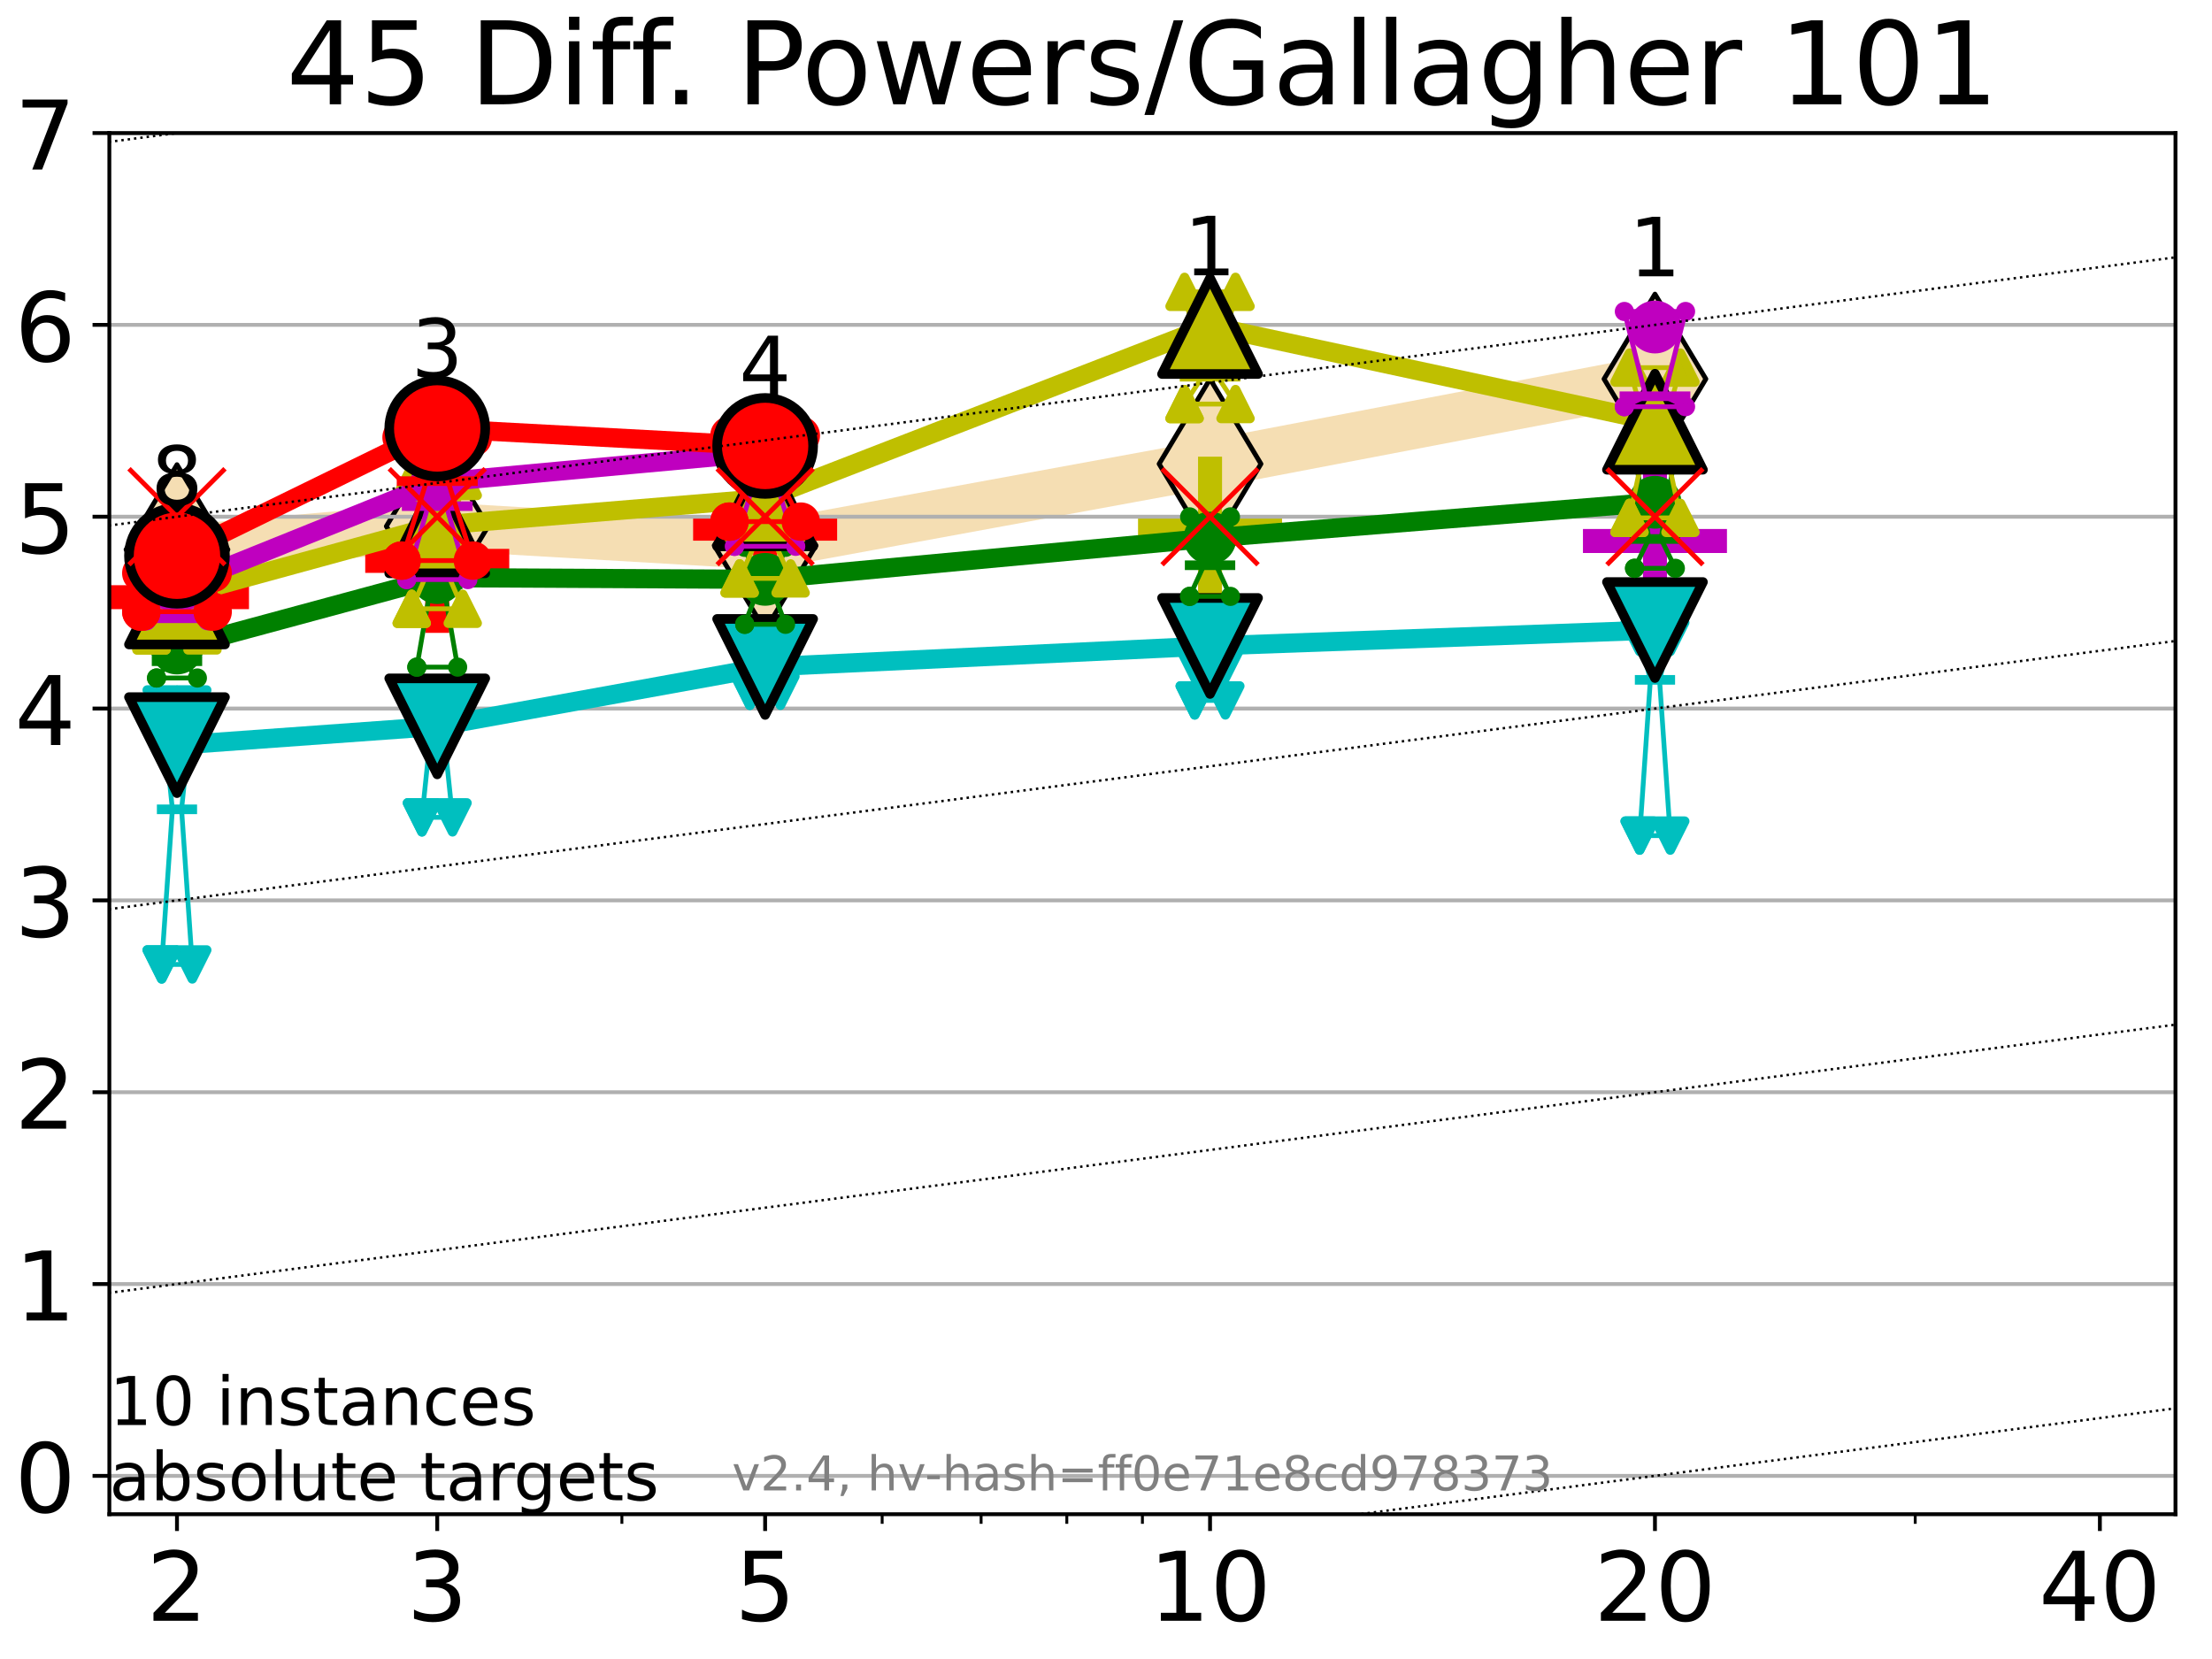 <?xml version="1.0" encoding="utf-8" standalone="no"?>
<!DOCTYPE svg PUBLIC "-//W3C//DTD SVG 1.1//EN"
  "http://www.w3.org/Graphics/SVG/1.1/DTD/svg11.dtd">
<!-- Created with matplotlib (https://matplotlib.org/) -->
<svg height="345.6pt" version="1.1" viewBox="0 0 460.8 345.6" width="460.8pt" xmlns="http://www.w3.org/2000/svg" xmlns:xlink="http://www.w3.org/1999/xlink">
 <defs>
  <style type="text/css">*{stroke-linecap:butt;stroke-linejoin:round;}</style>
 </defs>
 <g id="figure_1">
  <g id="patch_1">
   <path d="M 0 345.6 
L 460.8 345.6 
L 460.8 0 
L 0 0 
z
" style="fill:#ffffff;"/>
  </g>
  <g id="axes_1">
   <g id="patch_2">
    <path d="M 22.78 315.44 
L 453.192 315.44 
L 453.192 27.72 
L 22.78 27.72 
z
" style="fill:#ffffff;"/>
   </g>
   <g id="line2d_1">
    <path clip-path="url(#pe25c078b68)" d="M 36.868 114.478 
L 91.085 109.637 
L 159.39 113.629 
L 252.074 96.637 
L 344.758 78.945 
" style="fill:none;stroke:#f5deb3;stroke-linecap:square;stroke-width:10;"/>
    <defs>
     <path d="M -0 17.678 
L 10.607 0 
L 0 -17.678 
L -10.607 -0 
z
" id="m2ca412be55" style="stroke:#000000;stroke-linejoin:miter;"/>
    </defs>
    <g clip-path="url(#pe25c078b68)">
     <use style="fill:#f5deb3;stroke:#000000;stroke-linejoin:miter;" x="36.868" xlink:href="#m2ca412be55" y="114.478"/>
     <use style="fill:#f5deb3;stroke:#000000;stroke-linejoin:miter;" x="91.085" xlink:href="#m2ca412be55" y="109.637"/>
     <use style="fill:#f5deb3;stroke:#000000;stroke-linejoin:miter;" x="159.39" xlink:href="#m2ca412be55" y="113.629"/>
     <use style="fill:#f5deb3;stroke:#000000;stroke-linejoin:miter;" x="252.074" xlink:href="#m2ca412be55" y="96.637"/>
     <use style="fill:#f5deb3;stroke:#000000;stroke-linejoin:miter;" x="344.758" xlink:href="#m2ca412be55" y="78.945"/>
    </g>
   </g>
   <g id="line2d_2">
    <defs>
     <path d="M -15 0 
L 15 0 
M 0 15 
L 0 -15 
" id="m97d3f92165" style="stroke:#bf00bf;stroke-width:5;"/>
    </defs>
    <g clip-path="url(#pe25c078b68)">
     <use style="fill:#bf00bf;stroke:#bf00bf;stroke-width:5;" x="344.758" xlink:href="#m97d3f92165" y="112.7"/>
    </g>
   </g>
   <g id="line2d_3">
    <defs>
     <path d="M -15 0 
L 15 0 
M 0 15 
L 0 -15 
" id="m64763aa4c0" style="stroke:#bfbf00;stroke-width:5;"/>
    </defs>
    <g clip-path="url(#pe25c078b68)">
     <use style="fill:#bfbf00;stroke:#bfbf00;stroke-width:5;" x="252.074" xlink:href="#m64763aa4c0" y="110.129"/>
    </g>
   </g>
   <g id="line2d_4">
    <defs>
     <path d="M -15 0 
L 15 0 
M 0 15 
L 0 -15 
" id="ma19f7719e1" style="stroke:#ff0000;stroke-width:5;"/>
    </defs>
    <g clip-path="url(#pe25c078b68)">
     <use style="fill:#ff0000;stroke:#ff0000;stroke-width:5;" x="36.868" xlink:href="#ma19f7719e1" y="124.403"/>
    </g>
   </g>
   <g id="line2d_5">
    <g clip-path="url(#pe25c078b68)">
     <use style="fill:#ff0000;stroke:#ff0000;stroke-width:5;" x="91.085" xlink:href="#ma19f7719e1" y="116.842"/>
    </g>
   </g>
   <g id="line2d_6">
    <g clip-path="url(#pe25c078b68)">
     <use style="fill:#ff0000;stroke:#ff0000;stroke-width:5;" x="159.39" xlink:href="#ma19f7719e1" y="110.138"/>
    </g>
   </g>
   <g id="matplotlib.axis_1">
    <g id="xtick_1">
     <g id="line2d_7">
      <defs>
       <path d="M 0 0 
L 0 3.5 
" id="m892ababc8e" style="stroke:#000000;stroke-width:0.8;"/>
      </defs>
      <g>
       <use style="stroke:#000000;stroke-width:0.8;" x="36.868" xlink:href="#m892ababc8e" y="315.44"/>
      </g>
     </g>
     <g id="text_1">
      <!-- 2 -->
      <g transform="translate(30.506 337.637)scale(0.2 -0.2)">
       <defs>
        <path d="M 19.188 8.297 
L 53.609 8.297 
L 53.609 0 
L 7.328 0 
L 7.328 8.297 
Q 12.938 14.109 22.625 23.891 
Q 32.328 33.688 34.812 36.531 
Q 39.547 41.844 41.422 45.531 
Q 43.312 49.219 43.312 52.781 
Q 43.312 58.594 39.234 62.25 
Q 35.156 65.922 28.609 65.922 
Q 23.969 65.922 18.812 64.312 
Q 13.672 62.703 7.812 59.422 
L 7.812 69.391 
Q 13.766 71.781 18.938 73 
Q 24.125 74.219 28.422 74.219 
Q 39.75 74.219 46.484 68.547 
Q 53.219 62.891 53.219 53.422 
Q 53.219 48.922 51.531 44.891 
Q 49.859 40.875 45.406 35.406 
Q 44.188 33.984 37.641 27.219 
Q 31.109 20.453 19.188 8.297 
z
" id="DejaVuSans-50"/>
       </defs>
       <use xlink:href="#DejaVuSans-50"/>
      </g>
     </g>
    </g>
    <g id="xtick_2">
     <g id="line2d_8">
      <g>
       <use style="stroke:#000000;stroke-width:0.8;" x="91.085" xlink:href="#m892ababc8e" y="315.44"/>
      </g>
     </g>
     <g id="text_2">
      <!-- 3 -->
      <g transform="translate(84.723 337.637)scale(0.2 -0.2)">
       <defs>
        <path d="M 40.578 39.312 
Q 47.656 37.797 51.625 33 
Q 55.609 28.219 55.609 21.188 
Q 55.609 10.406 48.188 4.484 
Q 40.766 -1.422 27.094 -1.422 
Q 22.516 -1.422 17.656 -0.516 
Q 12.797 0.391 7.625 2.203 
L 7.625 11.719 
Q 11.719 9.328 16.594 8.109 
Q 21.484 6.891 26.812 6.891 
Q 36.078 6.891 40.938 10.547 
Q 45.797 14.203 45.797 21.188 
Q 45.797 27.641 41.281 31.266 
Q 36.766 34.906 28.719 34.906 
L 20.219 34.906 
L 20.219 43.016 
L 29.109 43.016 
Q 36.375 43.016 40.234 45.922 
Q 44.094 48.828 44.094 54.297 
Q 44.094 59.906 40.109 62.906 
Q 36.141 65.922 28.719 65.922 
Q 24.656 65.922 20.016 65.031 
Q 15.375 64.156 9.812 62.312 
L 9.812 71.094 
Q 15.438 72.656 20.344 73.438 
Q 25.25 74.219 29.594 74.219 
Q 40.828 74.219 47.359 69.109 
Q 53.906 64.016 53.906 55.328 
Q 53.906 49.266 50.438 45.094 
Q 46.969 40.922 40.578 39.312 
z
" id="DejaVuSans-51"/>
       </defs>
       <use xlink:href="#DejaVuSans-51"/>
      </g>
     </g>
    </g>
    <g id="xtick_3">
     <g id="line2d_9">
      <g>
       <use style="stroke:#000000;stroke-width:0.8;" x="159.39" xlink:href="#m892ababc8e" y="315.44"/>
      </g>
     </g>
     <g id="text_3">
      <!-- 5 -->
      <g transform="translate(153.028 337.637)scale(0.2 -0.2)">
       <defs>
        <path d="M 10.797 72.906 
L 49.516 72.906 
L 49.516 64.594 
L 19.828 64.594 
L 19.828 46.734 
Q 21.969 47.469 24.109 47.828 
Q 26.266 48.188 28.422 48.188 
Q 40.625 48.188 47.75 41.5 
Q 54.891 34.812 54.891 23.391 
Q 54.891 11.625 47.562 5.094 
Q 40.234 -1.422 26.906 -1.422 
Q 22.312 -1.422 17.547 -0.641 
Q 12.797 0.141 7.719 1.703 
L 7.719 11.625 
Q 12.109 9.234 16.797 8.062 
Q 21.484 6.891 26.703 6.891 
Q 35.156 6.891 40.078 11.328 
Q 45.016 15.766 45.016 23.391 
Q 45.016 31 40.078 35.438 
Q 35.156 39.891 26.703 39.891 
Q 22.75 39.891 18.812 39.016 
Q 14.891 38.141 10.797 36.281 
z
" id="DejaVuSans-53"/>
       </defs>
       <use xlink:href="#DejaVuSans-53"/>
      </g>
     </g>
    </g>
    <g id="xtick_4">
     <g id="line2d_10">
      <g>
       <use style="stroke:#000000;stroke-width:0.8;" x="252.074" xlink:href="#m892ababc8e" y="315.44"/>
      </g>
     </g>
     <g id="text_4">
      <!-- 10 -->
      <g transform="translate(239.349 337.637)scale(0.2 -0.2)">
       <defs>
        <path d="M 12.406 8.297 
L 28.516 8.297 
L 28.516 63.922 
L 10.984 60.406 
L 10.984 69.391 
L 28.422 72.906 
L 38.281 72.906 
L 38.281 8.297 
L 54.391 8.297 
L 54.391 0 
L 12.406 0 
z
" id="DejaVuSans-49"/>
        <path d="M 31.781 66.406 
Q 24.172 66.406 20.328 58.906 
Q 16.5 51.422 16.5 36.375 
Q 16.5 21.391 20.328 13.891 
Q 24.172 6.391 31.781 6.391 
Q 39.453 6.391 43.281 13.891 
Q 47.125 21.391 47.125 36.375 
Q 47.125 51.422 43.281 58.906 
Q 39.453 66.406 31.781 66.406 
z
M 31.781 74.219 
Q 44.047 74.219 50.516 64.516 
Q 56.984 54.828 56.984 36.375 
Q 56.984 17.969 50.516 8.266 
Q 44.047 -1.422 31.781 -1.422 
Q 19.531 -1.422 13.062 8.266 
Q 6.594 17.969 6.594 36.375 
Q 6.594 54.828 13.062 64.516 
Q 19.531 74.219 31.781 74.219 
z
" id="DejaVuSans-48"/>
       </defs>
       <use xlink:href="#DejaVuSans-49"/>
       <use x="63.623" xlink:href="#DejaVuSans-48"/>
      </g>
     </g>
    </g>
    <g id="xtick_5">
     <g id="line2d_11">
      <g>
       <use style="stroke:#000000;stroke-width:0.8;" x="344.758" xlink:href="#m892ababc8e" y="315.44"/>
      </g>
     </g>
     <g id="text_5">
      <!-- 20 -->
      <g transform="translate(332.033 337.637)scale(0.2 -0.2)">
       <use xlink:href="#DejaVuSans-50"/>
       <use x="63.623" xlink:href="#DejaVuSans-48"/>
      </g>
     </g>
    </g>
    <g id="xtick_6">
     <g id="line2d_12">
      <g>
       <use style="stroke:#000000;stroke-width:0.8;" x="437.443" xlink:href="#m892ababc8e" y="315.44"/>
      </g>
     </g>
     <g id="text_6">
      <!-- 40 -->
      <g transform="translate(424.718 337.637)scale(0.2 -0.2)">
       <defs>
        <path d="M 37.797 64.312 
L 12.891 25.391 
L 37.797 25.391 
z
M 35.203 72.906 
L 47.609 72.906 
L 47.609 25.391 
L 58.016 25.391 
L 58.016 17.188 
L 47.609 17.188 
L 47.609 0 
L 37.797 0 
L 37.797 17.188 
L 4.891 17.188 
L 4.891 26.703 
z
" id="DejaVuSans-52"/>
       </defs>
       <use xlink:href="#DejaVuSans-52"/>
       <use x="63.623" xlink:href="#DejaVuSans-48"/>
      </g>
     </g>
    </g>
    <g id="xtick_7">
     <g id="line2d_13">
      <defs>
       <path d="M 0 0 
L 0 2 
" id="m91602ba489" style="stroke:#000000;stroke-width:0.6;"/>
      </defs>
      <g>
       <use style="stroke:#000000;stroke-width:0.6;" x="129.552" xlink:href="#m91602ba489" y="315.44"/>
      </g>
     </g>
    </g>
    <g id="xtick_8">
     <g id="line2d_14">
      <g>
       <use style="stroke:#000000;stroke-width:0.6;" x="183.769" xlink:href="#m91602ba489" y="315.44"/>
      </g>
     </g>
    </g>
    <g id="xtick_9">
     <g id="line2d_15">
      <g>
       <use style="stroke:#000000;stroke-width:0.6;" x="204.381" xlink:href="#m91602ba489" y="315.44"/>
      </g>
     </g>
    </g>
    <g id="xtick_10">
     <g id="line2d_16">
      <g>
       <use style="stroke:#000000;stroke-width:0.6;" x="222.237" xlink:href="#m91602ba489" y="315.44"/>
      </g>
     </g>
    </g>
    <g id="xtick_11">
     <g id="line2d_17">
      <g>
       <use style="stroke:#000000;stroke-width:0.6;" x="237.986" xlink:href="#m91602ba489" y="315.44"/>
      </g>
     </g>
    </g>
    <g id="xtick_12">
     <g id="line2d_18">
      <g>
       <use style="stroke:#000000;stroke-width:0.6;" x="398.975" xlink:href="#m91602ba489" y="315.44"/>
      </g>
     </g>
    </g>
   </g>
   <g id="matplotlib.axis_2">
    <g id="ytick_1">
     <g id="line2d_19">
      <path clip-path="url(#pe25c078b68)" d="M 22.78 307.448 
L 453.192 307.448 
" style="fill:none;stroke:#b0b0b0;stroke-linecap:square;stroke-width:0.8;"/>
     </g>
     <g id="line2d_20">
      <defs>
       <path d="M 0 0 
L -3.5 0 
" id="m2ff04c75c2" style="stroke:#000000;stroke-width:0.8;"/>
      </defs>
      <g>
       <use style="stroke:#000000;stroke-width:0.8;" x="22.78" xlink:href="#m2ff04c75c2" y="307.448"/>
      </g>
     </g>
     <g id="text_7">
      <!-- 0 -->
      <g transform="translate(3.055 315.046)scale(0.2 -0.2)">
       <use xlink:href="#DejaVuSans-48"/>
      </g>
     </g>
    </g>
    <g id="ytick_2">
     <g id="line2d_21">
      <path clip-path="url(#pe25c078b68)" d="M 22.78 267.487 
L 453.192 267.487 
" style="fill:none;stroke:#b0b0b0;stroke-linecap:square;stroke-width:0.8;"/>
     </g>
     <g id="line2d_22">
      <g>
       <use style="stroke:#000000;stroke-width:0.8;" x="22.78" xlink:href="#m2ff04c75c2" y="267.487"/>
      </g>
     </g>
     <g id="text_8">
      <!-- 1 -->
      <g transform="translate(3.055 275.085)scale(0.2 -0.2)">
       <use xlink:href="#DejaVuSans-49"/>
      </g>
     </g>
    </g>
    <g id="ytick_3">
     <g id="line2d_23">
      <path clip-path="url(#pe25c078b68)" d="M 22.78 227.526 
L 453.192 227.526 
" style="fill:none;stroke:#b0b0b0;stroke-linecap:square;stroke-width:0.8;"/>
     </g>
     <g id="line2d_24">
      <g>
       <use style="stroke:#000000;stroke-width:0.8;" x="22.78" xlink:href="#m2ff04c75c2" y="227.526"/>
      </g>
     </g>
     <g id="text_9">
      <!-- 2 -->
      <g transform="translate(3.055 235.124)scale(0.2 -0.2)">
       <use xlink:href="#DejaVuSans-50"/>
      </g>
     </g>
    </g>
    <g id="ytick_4">
     <g id="line2d_25">
      <path clip-path="url(#pe25c078b68)" d="M 22.78 187.564 
L 453.192 187.564 
" style="fill:none;stroke:#b0b0b0;stroke-linecap:square;stroke-width:0.8;"/>
     </g>
     <g id="line2d_26">
      <g>
       <use style="stroke:#000000;stroke-width:0.8;" x="22.78" xlink:href="#m2ff04c75c2" y="187.564"/>
      </g>
     </g>
     <g id="text_10">
      <!-- 3 -->
      <g transform="translate(3.055 195.163)scale(0.2 -0.2)">
       <use xlink:href="#DejaVuSans-51"/>
      </g>
     </g>
    </g>
    <g id="ytick_5">
     <g id="line2d_27">
      <path clip-path="url(#pe25c078b68)" d="M 22.78 147.603 
L 453.192 147.603 
" style="fill:none;stroke:#b0b0b0;stroke-linecap:square;stroke-width:0.8;"/>
     </g>
     <g id="line2d_28">
      <g>
       <use style="stroke:#000000;stroke-width:0.8;" x="22.78" xlink:href="#m2ff04c75c2" y="147.603"/>
      </g>
     </g>
     <g id="text_11">
      <!-- 4 -->
      <g transform="translate(3.055 155.202)scale(0.2 -0.2)">
       <use xlink:href="#DejaVuSans-52"/>
      </g>
     </g>
    </g>
    <g id="ytick_6">
     <g id="line2d_29">
      <path clip-path="url(#pe25c078b68)" d="M 22.78 107.642 
L 453.192 107.642 
" style="fill:none;stroke:#b0b0b0;stroke-linecap:square;stroke-width:0.8;"/>
     </g>
     <g id="line2d_30">
      <g>
       <use style="stroke:#000000;stroke-width:0.8;" x="22.78" xlink:href="#m2ff04c75c2" y="107.642"/>
      </g>
     </g>
     <g id="text_12">
      <!-- 5 -->
      <g transform="translate(3.055 115.241)scale(0.2 -0.2)">
       <use xlink:href="#DejaVuSans-53"/>
      </g>
     </g>
    </g>
    <g id="ytick_7">
     <g id="line2d_31">
      <path clip-path="url(#pe25c078b68)" d="M 22.78 67.681 
L 453.192 67.681 
" style="fill:none;stroke:#b0b0b0;stroke-linecap:square;stroke-width:0.8;"/>
     </g>
     <g id="line2d_32">
      <g>
       <use style="stroke:#000000;stroke-width:0.8;" x="22.78" xlink:href="#m2ff04c75c2" y="67.681"/>
      </g>
     </g>
     <g id="text_13">
      <!-- 6 -->
      <g transform="translate(3.055 75.28)scale(0.2 -0.2)">
       <defs>
        <path d="M 33.016 40.375 
Q 26.375 40.375 22.484 35.828 
Q 18.609 31.297 18.609 23.391 
Q 18.609 15.531 22.484 10.953 
Q 26.375 6.391 33.016 6.391 
Q 39.656 6.391 43.531 10.953 
Q 47.406 15.531 47.406 23.391 
Q 47.406 31.297 43.531 35.828 
Q 39.656 40.375 33.016 40.375 
z
M 52.594 71.297 
L 52.594 62.312 
Q 48.875 64.062 45.094 64.984 
Q 41.312 65.922 37.594 65.922 
Q 27.828 65.922 22.672 59.328 
Q 17.531 52.734 16.797 39.406 
Q 19.672 43.656 24.016 45.922 
Q 28.375 48.188 33.594 48.188 
Q 44.578 48.188 50.953 41.516 
Q 57.328 34.859 57.328 23.391 
Q 57.328 12.156 50.688 5.359 
Q 44.047 -1.422 33.016 -1.422 
Q 20.359 -1.422 13.672 8.266 
Q 6.984 17.969 6.984 36.375 
Q 6.984 53.656 15.188 63.938 
Q 23.391 74.219 37.203 74.219 
Q 40.922 74.219 44.703 73.484 
Q 48.484 72.75 52.594 71.297 
z
" id="DejaVuSans-54"/>
       </defs>
       <use xlink:href="#DejaVuSans-54"/>
      </g>
     </g>
    </g>
    <g id="ytick_8">
     <g id="line2d_33">
      <path clip-path="url(#pe25c078b68)" d="M 22.78 27.72 
L 453.192 27.72 
" style="fill:none;stroke:#b0b0b0;stroke-linecap:square;stroke-width:0.8;"/>
     </g>
     <g id="line2d_34">
      <g>
       <use style="stroke:#000000;stroke-width:0.8;" x="22.78" xlink:href="#m2ff04c75c2" y="27.72"/>
      </g>
     </g>
     <g id="text_14">
      <!-- 7 -->
      <g transform="translate(3.055 35.318)scale(0.2 -0.2)">
       <defs>
        <path d="M 8.203 72.906 
L 55.078 72.906 
L 55.078 68.703 
L 28.609 0 
L 18.312 0 
L 43.219 64.594 
L 8.203 64.594 
z
" id="DejaVuSans-55"/>
       </defs>
       <use xlink:href="#DejaVuSans-55"/>
      </g>
     </g>
    </g>
   </g>
   <g id="line2d_35">
    <path clip-path="url(#pe25c078b68)" d="M 33.682 200.909 
L 35.912 168.601 
L 33.682 146.753 
L 40.054 146.753 
L 37.824 168.601 
L 40.054 200.909 
L 33.682 200.909 
" style="fill:none;stroke:#00bfbf;stroke-linecap:square;"/>
   </g>
   <g id="line2d_36">
    <path clip-path="url(#pe25c078b68)" d="M 33.682 200.909 
L 40.054 200.909 
L 40.054 146.753 
L 33.682 146.753 
L 33.682 200.909 
" style="fill:none;"/>
    <defs>
     <path d="M -0 3 
L 3 -3 
L -3 -3 
z
" id="mf1743c2ae5" style="stroke:#00bfbf;stroke-linejoin:miter;stroke-width:2;"/>
    </defs>
    <g clip-path="url(#pe25c078b68)">
     <use style="fill:#00bfbf;stroke:#00bfbf;stroke-linejoin:miter;stroke-width:2;" x="33.682" xlink:href="#mf1743c2ae5" y="200.909"/>
     <use style="fill:#00bfbf;stroke:#00bfbf;stroke-linejoin:miter;stroke-width:2;" x="40.054" xlink:href="#mf1743c2ae5" y="200.909"/>
     <use style="fill:#00bfbf;stroke:#00bfbf;stroke-linejoin:miter;stroke-width:2;" x="40.054" xlink:href="#mf1743c2ae5" y="146.753"/>
     <use style="fill:#00bfbf;stroke:#00bfbf;stroke-linejoin:miter;stroke-width:2;" x="33.682" xlink:href="#mf1743c2ae5" y="146.753"/>
     <use style="fill:#00bfbf;stroke:#00bfbf;stroke-linejoin:miter;stroke-width:2;" x="33.682" xlink:href="#mf1743c2ae5" y="200.909"/>
    </g>
   </g>
   <g id="line2d_37">
    <path clip-path="url(#pe25c078b68)" d="M 33.682 168.601 
L 40.054 168.601 
" style="fill:none;stroke:#00bfbf;stroke-linecap:square;stroke-width:2;"/>
   </g>
   <g id="line2d_38">
    <path clip-path="url(#pe25c078b68)" d="M 87.899 170.271 
L 90.129 148.827 
L 87.899 146.644 
L 94.271 146.644 
L 92.041 148.827 
L 94.271 170.271 
L 87.899 170.271 
" style="fill:none;stroke:#00bfbf;stroke-linecap:square;"/>
   </g>
   <g id="line2d_39">
    <path clip-path="url(#pe25c078b68)" d="M 87.899 170.271 
L 94.271 170.271 
L 94.271 146.644 
L 87.899 146.644 
L 87.899 170.271 
" style="fill:none;"/>
    <g clip-path="url(#pe25c078b68)">
     <use style="fill:#00bfbf;stroke:#00bfbf;stroke-linejoin:miter;stroke-width:2;" x="87.899" xlink:href="#mf1743c2ae5" y="170.271"/>
     <use style="fill:#00bfbf;stroke:#00bfbf;stroke-linejoin:miter;stroke-width:2;" x="94.271" xlink:href="#mf1743c2ae5" y="170.271"/>
     <use style="fill:#00bfbf;stroke:#00bfbf;stroke-linejoin:miter;stroke-width:2;" x="94.271" xlink:href="#mf1743c2ae5" y="146.644"/>
     <use style="fill:#00bfbf;stroke:#00bfbf;stroke-linejoin:miter;stroke-width:2;" x="87.899" xlink:href="#mf1743c2ae5" y="146.644"/>
     <use style="fill:#00bfbf;stroke:#00bfbf;stroke-linejoin:miter;stroke-width:2;" x="87.899" xlink:href="#mf1743c2ae5" y="170.271"/>
    </g>
   </g>
   <g id="line2d_40">
    <path clip-path="url(#pe25c078b68)" d="M 87.899 148.827 
L 94.271 148.827 
" style="fill:none;stroke:#00bfbf;stroke-linecap:square;stroke-width:2;"/>
   </g>
   <g id="line2d_41">
    <path clip-path="url(#pe25c078b68)" d="M 156.204 143.905 
L 158.434 138.962 
L 156.204 136.118 
L 162.576 136.118 
L 160.346 138.962 
L 162.576 143.905 
L 156.204 143.905 
" style="fill:none;stroke:#00bfbf;stroke-linecap:square;"/>
   </g>
   <g id="line2d_42">
    <path clip-path="url(#pe25c078b68)" d="M 156.204 143.905 
L 162.576 143.905 
L 162.576 136.118 
L 156.204 136.118 
L 156.204 143.905 
" style="fill:none;"/>
    <g clip-path="url(#pe25c078b68)">
     <use style="fill:#00bfbf;stroke:#00bfbf;stroke-linejoin:miter;stroke-width:2;" x="156.204" xlink:href="#mf1743c2ae5" y="143.905"/>
     <use style="fill:#00bfbf;stroke:#00bfbf;stroke-linejoin:miter;stroke-width:2;" x="162.576" xlink:href="#mf1743c2ae5" y="143.905"/>
     <use style="fill:#00bfbf;stroke:#00bfbf;stroke-linejoin:miter;stroke-width:2;" x="162.576" xlink:href="#mf1743c2ae5" y="136.118"/>
     <use style="fill:#00bfbf;stroke:#00bfbf;stroke-linejoin:miter;stroke-width:2;" x="156.204" xlink:href="#mf1743c2ae5" y="136.118"/>
     <use style="fill:#00bfbf;stroke:#00bfbf;stroke-linejoin:miter;stroke-width:2;" x="156.204" xlink:href="#mf1743c2ae5" y="143.905"/>
    </g>
   </g>
   <g id="line2d_43">
    <path clip-path="url(#pe25c078b68)" d="M 156.204 138.962 
L 162.576 138.962 
" style="fill:none;stroke:#00bfbf;stroke-linecap:square;stroke-width:2;"/>
   </g>
   <g id="line2d_44">
    <path clip-path="url(#pe25c078b68)" d="M 248.888 145.909 
L 251.118 143.704 
L 248.888 138.255 
L 255.26 138.255 
L 253.03 143.704 
L 255.26 145.909 
L 248.888 145.909 
" style="fill:none;stroke:#00bfbf;stroke-linecap:square;"/>
   </g>
   <g id="line2d_45">
    <path clip-path="url(#pe25c078b68)" d="M 248.888 145.909 
L 255.26 145.909 
L 255.26 138.255 
L 248.888 138.255 
L 248.888 145.909 
" style="fill:none;"/>
    <g clip-path="url(#pe25c078b68)">
     <use style="fill:#00bfbf;stroke:#00bfbf;stroke-linejoin:miter;stroke-width:2;" x="248.888" xlink:href="#mf1743c2ae5" y="145.909"/>
     <use style="fill:#00bfbf;stroke:#00bfbf;stroke-linejoin:miter;stroke-width:2;" x="255.26" xlink:href="#mf1743c2ae5" y="145.909"/>
     <use style="fill:#00bfbf;stroke:#00bfbf;stroke-linejoin:miter;stroke-width:2;" x="255.26" xlink:href="#mf1743c2ae5" y="138.255"/>
     <use style="fill:#00bfbf;stroke:#00bfbf;stroke-linejoin:miter;stroke-width:2;" x="248.888" xlink:href="#mf1743c2ae5" y="138.255"/>
     <use style="fill:#00bfbf;stroke:#00bfbf;stroke-linejoin:miter;stroke-width:2;" x="248.888" xlink:href="#mf1743c2ae5" y="145.909"/>
    </g>
   </g>
   <g id="line2d_46">
    <path clip-path="url(#pe25c078b68)" d="M 248.888 143.704 
L 255.26 143.704 
" style="fill:none;stroke:#00bfbf;stroke-linecap:square;stroke-width:2;"/>
   </g>
   <g id="line2d_47">
    <path clip-path="url(#pe25c078b68)" d="M 341.572 174.072 
L 343.803 141.629 
L 341.572 132.689 
L 347.945 132.689 
L 345.714 141.629 
L 347.945 174.072 
L 341.572 174.072 
" style="fill:none;stroke:#00bfbf;stroke-linecap:square;"/>
   </g>
   <g id="line2d_48">
    <path clip-path="url(#pe25c078b68)" d="M 341.572 174.072 
L 347.945 174.072 
L 347.945 132.689 
L 341.572 132.689 
L 341.572 174.072 
" style="fill:none;"/>
    <g clip-path="url(#pe25c078b68)">
     <use style="fill:#00bfbf;stroke:#00bfbf;stroke-linejoin:miter;stroke-width:2;" x="341.572" xlink:href="#mf1743c2ae5" y="174.072"/>
     <use style="fill:#00bfbf;stroke:#00bfbf;stroke-linejoin:miter;stroke-width:2;" x="347.945" xlink:href="#mf1743c2ae5" y="174.072"/>
     <use style="fill:#00bfbf;stroke:#00bfbf;stroke-linejoin:miter;stroke-width:2;" x="347.945" xlink:href="#mf1743c2ae5" y="132.689"/>
     <use style="fill:#00bfbf;stroke:#00bfbf;stroke-linejoin:miter;stroke-width:2;" x="341.572" xlink:href="#mf1743c2ae5" y="132.689"/>
     <use style="fill:#00bfbf;stroke:#00bfbf;stroke-linejoin:miter;stroke-width:2;" x="341.572" xlink:href="#mf1743c2ae5" y="174.072"/>
    </g>
   </g>
   <g id="line2d_49">
    <path clip-path="url(#pe25c078b68)" d="M 341.572 141.629 
L 347.945 141.629 
" style="fill:none;stroke:#00bfbf;stroke-linecap:square;stroke-width:2;"/>
   </g>
   <g id="line2d_50">
    <path clip-path="url(#pe25c078b68)" d="M 36.868 155.224 
L 91.085 151.314 
" style="fill:none;stroke:#00bfbf;stroke-linecap:square;stroke-width:4;"/>
   </g>
   <g id="line2d_51">
    <path clip-path="url(#pe25c078b68)" d="M 91.085 151.314 
L 159.39 138.935 
" style="fill:none;stroke:#00bfbf;stroke-linecap:square;stroke-width:4;"/>
   </g>
   <g id="line2d_52">
    <path clip-path="url(#pe25c078b68)" d="M 159.39 138.935 
L 252.074 134.565 
" style="fill:none;stroke:#00bfbf;stroke-linecap:square;stroke-width:4;"/>
   </g>
   <g id="line2d_53">
    <path clip-path="url(#pe25c078b68)" d="M 252.074 134.565 
L 344.758 131.249 
" style="fill:none;stroke:#00bfbf;stroke-linecap:square;stroke-width:4;"/>
   </g>
   <g id="line2d_54">
    <path clip-path="url(#pe25c078b68)" d="M 36.868 155.224 
L 91.085 151.314 
L 159.39 138.935 
L 252.074 134.565 
L 344.758 131.249 
" style="fill:none;"/>
    <defs>
     <path d="M -0 10 
L 10 -10 
L -10 -10 
z
" id="m9d98759197" style="stroke:#000000;stroke-linejoin:miter;stroke-width:2;"/>
    </defs>
    <g clip-path="url(#pe25c078b68)">
     <use style="fill:#00bfbf;stroke:#000000;stroke-linejoin:miter;stroke-width:2;" x="36.868" xlink:href="#m9d98759197" y="155.224"/>
     <use style="fill:#00bfbf;stroke:#000000;stroke-linejoin:miter;stroke-width:2;" x="91.085" xlink:href="#m9d98759197" y="151.314"/>
     <use style="fill:#00bfbf;stroke:#000000;stroke-linejoin:miter;stroke-width:2;" x="159.39" xlink:href="#m9d98759197" y="138.935"/>
     <use style="fill:#00bfbf;stroke:#000000;stroke-linejoin:miter;stroke-width:2;" x="252.074" xlink:href="#m9d98759197" y="134.565"/>
     <use style="fill:#00bfbf;stroke:#000000;stroke-linejoin:miter;stroke-width:2;" x="344.758" xlink:href="#m9d98759197" y="131.249"/>
    </g>
   </g>
   <g id="line2d_55">
    <path clip-path="url(#pe25c078b68)" d="M 32.62 141.24 
L 35.594 137.75 
L 32.62 131.82 
L 41.116 131.82 
L 38.143 137.75 
L 41.116 141.24 
L 32.62 141.24 
" style="fill:none;stroke:#008000;stroke-linecap:square;"/>
   </g>
   <g id="line2d_56">
    <path clip-path="url(#pe25c078b68)" d="M 32.62 141.24 
L 41.116 141.24 
L 41.116 131.82 
L 32.62 131.82 
L 32.62 141.24 
" style="fill:none;"/>
    <defs>
     <path d="M 0 1.5 
C 0.398 1.5 0.779 1.342 1.061 1.061 
C 1.342 0.779 1.5 0.398 1.5 0 
C 1.5 -0.398 1.342 -0.779 1.061 -1.061 
C 0.779 -1.342 0.398 -1.5 0 -1.5 
C -0.398 -1.5 -0.779 -1.342 -1.061 -1.061 
C -1.342 -0.779 -1.5 -0.398 -1.5 0 
C -1.5 0.398 -1.342 0.779 -1.061 1.061 
C -0.779 1.342 -0.398 1.5 0 1.5 
z
" id="m0bea6c764c" style="stroke:#008000;"/>
    </defs>
    <g clip-path="url(#pe25c078b68)">
     <use style="fill:#008000;stroke:#008000;" x="32.62" xlink:href="#m0bea6c764c" y="141.24"/>
     <use style="fill:#008000;stroke:#008000;" x="41.116" xlink:href="#m0bea6c764c" y="141.24"/>
     <use style="fill:#008000;stroke:#008000;" x="41.116" xlink:href="#m0bea6c764c" y="131.82"/>
     <use style="fill:#008000;stroke:#008000;" x="32.62" xlink:href="#m0bea6c764c" y="131.82"/>
     <use style="fill:#008000;stroke:#008000;" x="32.62" xlink:href="#m0bea6c764c" y="141.24"/>
    </g>
   </g>
   <g id="line2d_57">
    <path clip-path="url(#pe25c078b68)" d="M 32.62 137.75 
L 41.116 137.75 
" style="fill:none;stroke:#008000;stroke-linecap:square;stroke-width:2;"/>
   </g>
   <g id="line2d_58">
    <path clip-path="url(#pe25c078b68)" d="M 86.837 138.974 
L 89.811 121.745 
L 86.837 112.971 
L 95.333 112.971 
L 92.359 121.745 
L 95.333 138.974 
L 86.837 138.974 
" style="fill:none;stroke:#008000;stroke-linecap:square;"/>
   </g>
   <g id="line2d_59">
    <path clip-path="url(#pe25c078b68)" d="M 86.837 138.974 
L 95.333 138.974 
L 95.333 112.971 
L 86.837 112.971 
L 86.837 138.974 
" style="fill:none;"/>
    <g clip-path="url(#pe25c078b68)">
     <use style="fill:#008000;stroke:#008000;" x="86.837" xlink:href="#m0bea6c764c" y="138.974"/>
     <use style="fill:#008000;stroke:#008000;" x="95.333" xlink:href="#m0bea6c764c" y="138.974"/>
     <use style="fill:#008000;stroke:#008000;" x="95.333" xlink:href="#m0bea6c764c" y="112.971"/>
     <use style="fill:#008000;stroke:#008000;" x="86.837" xlink:href="#m0bea6c764c" y="112.971"/>
     <use style="fill:#008000;stroke:#008000;" x="86.837" xlink:href="#m0bea6c764c" y="138.974"/>
    </g>
   </g>
   <g id="line2d_60">
    <path clip-path="url(#pe25c078b68)" d="M 86.837 121.745 
L 95.333 121.745 
" style="fill:none;stroke:#008000;stroke-linecap:square;stroke-width:2;"/>
   </g>
   <g id="line2d_61">
    <path clip-path="url(#pe25c078b68)" d="M 155.142 130.055 
L 158.116 122.256 
L 155.142 114.014 
L 163.638 114.014 
L 160.665 122.256 
L 163.638 130.055 
L 155.142 130.055 
" style="fill:none;stroke:#008000;stroke-linecap:square;"/>
   </g>
   <g id="line2d_62">
    <path clip-path="url(#pe25c078b68)" d="M 155.142 130.055 
L 163.638 130.055 
L 163.638 114.014 
L 155.142 114.014 
L 155.142 130.055 
" style="fill:none;"/>
    <g clip-path="url(#pe25c078b68)">
     <use style="fill:#008000;stroke:#008000;" x="155.142" xlink:href="#m0bea6c764c" y="130.055"/>
     <use style="fill:#008000;stroke:#008000;" x="163.638" xlink:href="#m0bea6c764c" y="130.055"/>
     <use style="fill:#008000;stroke:#008000;" x="163.638" xlink:href="#m0bea6c764c" y="114.014"/>
     <use style="fill:#008000;stroke:#008000;" x="155.142" xlink:href="#m0bea6c764c" y="114.014"/>
     <use style="fill:#008000;stroke:#008000;" x="155.142" xlink:href="#m0bea6c764c" y="130.055"/>
    </g>
   </g>
   <g id="line2d_63">
    <path clip-path="url(#pe25c078b68)" d="M 155.142 122.256 
L 163.638 122.256 
" style="fill:none;stroke:#008000;stroke-linecap:square;stroke-width:2;"/>
   </g>
   <g id="line2d_64">
    <path clip-path="url(#pe25c078b68)" d="M 247.826 124.236 
L 250.8 117.747 
L 247.826 107.676 
L 256.322 107.676 
L 253.349 117.747 
L 256.322 124.236 
L 247.826 124.236 
" style="fill:none;stroke:#008000;stroke-linecap:square;"/>
   </g>
   <g id="line2d_65">
    <path clip-path="url(#pe25c078b68)" d="M 247.826 124.236 
L 256.322 124.236 
L 256.322 107.676 
L 247.826 107.676 
L 247.826 124.236 
" style="fill:none;"/>
    <g clip-path="url(#pe25c078b68)">
     <use style="fill:#008000;stroke:#008000;" x="247.826" xlink:href="#m0bea6c764c" y="124.236"/>
     <use style="fill:#008000;stroke:#008000;" x="256.322" xlink:href="#m0bea6c764c" y="124.236"/>
     <use style="fill:#008000;stroke:#008000;" x="256.322" xlink:href="#m0bea6c764c" y="107.676"/>
     <use style="fill:#008000;stroke:#008000;" x="247.826" xlink:href="#m0bea6c764c" y="107.676"/>
     <use style="fill:#008000;stroke:#008000;" x="247.826" xlink:href="#m0bea6c764c" y="124.236"/>
    </g>
   </g>
   <g id="line2d_66">
    <path clip-path="url(#pe25c078b68)" d="M 247.826 117.747 
L 256.322 117.747 
" style="fill:none;stroke:#008000;stroke-linecap:square;stroke-width:2;"/>
   </g>
   <g id="line2d_67">
    <path clip-path="url(#pe25c078b68)" d="M 340.51 118.387 
L 343.484 112.278 
L 340.51 94.331 
L 349.007 94.331 
L 346.033 112.278 
L 349.007 118.387 
L 340.51 118.387 
" style="fill:none;stroke:#008000;stroke-linecap:square;"/>
   </g>
   <g id="line2d_68">
    <path clip-path="url(#pe25c078b68)" d="M 340.51 118.387 
L 349.007 118.387 
L 349.007 94.331 
L 340.51 94.331 
L 340.51 118.387 
" style="fill:none;"/>
    <g clip-path="url(#pe25c078b68)">
     <use style="fill:#008000;stroke:#008000;" x="340.51" xlink:href="#m0bea6c764c" y="118.387"/>
     <use style="fill:#008000;stroke:#008000;" x="349.007" xlink:href="#m0bea6c764c" y="118.387"/>
     <use style="fill:#008000;stroke:#008000;" x="349.007" xlink:href="#m0bea6c764c" y="94.331"/>
     <use style="fill:#008000;stroke:#008000;" x="340.51" xlink:href="#m0bea6c764c" y="94.331"/>
     <use style="fill:#008000;stroke:#008000;" x="340.51" xlink:href="#m0bea6c764c" y="118.387"/>
    </g>
   </g>
   <g id="line2d_69">
    <path clip-path="url(#pe25c078b68)" d="M 340.51 112.278 
L 349.007 112.278 
" style="fill:none;stroke:#008000;stroke-linecap:square;stroke-width:2;"/>
   </g>
   <g id="line2d_70">
    <path clip-path="url(#pe25c078b68)" d="M 36.868 134.995 
L 91.085 120.334 
" style="fill:none;stroke:#008000;stroke-linecap:square;stroke-width:4;"/>
   </g>
   <g id="line2d_71">
    <path clip-path="url(#pe25c078b68)" d="M 91.085 120.334 
L 159.39 120.688 
" style="fill:none;stroke:#008000;stroke-linecap:square;stroke-width:4;"/>
   </g>
   <g id="line2d_72">
    <path clip-path="url(#pe25c078b68)" d="M 159.39 120.688 
L 252.074 112.095 
" style="fill:none;stroke:#008000;stroke-linecap:square;stroke-width:4;"/>
   </g>
   <g id="line2d_73">
    <path clip-path="url(#pe25c078b68)" d="M 252.074 112.095 
L 344.758 104.629 
" style="fill:none;stroke:#008000;stroke-linecap:square;stroke-width:4;"/>
   </g>
   <g id="line2d_74">
    <path clip-path="url(#pe25c078b68)" d="M 36.868 134.995 
L 91.085 120.334 
L 159.39 120.688 
L 252.074 112.095 
L 344.758 104.629 
" style="fill:none;"/>
    <defs>
     <path d="M 0 5 
C 1.326 5 2.598 4.473 3.536 3.536 
C 4.473 2.598 5 1.326 5 0 
C 5 -1.326 4.473 -2.598 3.536 -3.536 
C 2.598 -4.473 1.326 -5 0 -5 
C -1.326 -5 -2.598 -4.473 -3.536 -3.536 
C -4.473 -2.598 -5 -1.326 -5 0 
C -5 1.326 -4.473 2.598 -3.536 3.536 
C -2.598 4.473 -1.326 5 0 5 
z
" id="m06d3307483" style="stroke:#008000;"/>
    </defs>
    <g clip-path="url(#pe25c078b68)">
     <use style="fill:#008000;stroke:#008000;" x="36.868" xlink:href="#m06d3307483" y="134.995"/>
     <use style="fill:#008000;stroke:#008000;" x="91.085" xlink:href="#m06d3307483" y="120.334"/>
     <use style="fill:#008000;stroke:#008000;" x="159.39" xlink:href="#m06d3307483" y="120.688"/>
     <use style="fill:#008000;stroke:#008000;" x="252.074" xlink:href="#m06d3307483" y="112.095"/>
     <use style="fill:#008000;stroke:#008000;" x="344.758" xlink:href="#m06d3307483" y="104.629"/>
    </g>
   </g>
   <g id="line2d_75">
    <path clip-path="url(#pe25c078b68)" d="M 31.558 132.363 
L 35.275 131.776 
L 31.558 128.805 
L 42.178 128.805 
L 38.461 131.776 
L 42.178 132.363 
L 31.558 132.363 
" style="fill:none;stroke:#bfbf00;stroke-linecap:square;"/>
   </g>
   <g id="line2d_76">
    <path clip-path="url(#pe25c078b68)" d="M 31.558 132.363 
L 42.178 132.363 
L 42.178 128.805 
L 31.558 128.805 
L 31.558 132.363 
" style="fill:none;"/>
    <defs>
     <path d="M 0 -3 
L -3 3 
L 3 3 
z
" id="mbf0e44b0cd" style="stroke:#bfbf00;stroke-linejoin:miter;stroke-width:2;"/>
    </defs>
    <g clip-path="url(#pe25c078b68)">
     <use style="fill:#bfbf00;stroke:#bfbf00;stroke-linejoin:miter;stroke-width:2;" x="31.558" xlink:href="#mbf0e44b0cd" y="132.363"/>
     <use style="fill:#bfbf00;stroke:#bfbf00;stroke-linejoin:miter;stroke-width:2;" x="42.178" xlink:href="#mbf0e44b0cd" y="132.363"/>
     <use style="fill:#bfbf00;stroke:#bfbf00;stroke-linejoin:miter;stroke-width:2;" x="42.178" xlink:href="#mbf0e44b0cd" y="128.805"/>
     <use style="fill:#bfbf00;stroke:#bfbf00;stroke-linejoin:miter;stroke-width:2;" x="31.558" xlink:href="#mbf0e44b0cd" y="128.805"/>
     <use style="fill:#bfbf00;stroke:#bfbf00;stroke-linejoin:miter;stroke-width:2;" x="31.558" xlink:href="#mbf0e44b0cd" y="132.363"/>
    </g>
   </g>
   <g id="line2d_77">
    <path clip-path="url(#pe25c078b68)" d="M 31.558 131.776 
L 42.178 131.776 
" style="fill:none;stroke:#bfbf00;stroke-linecap:square;stroke-width:2;"/>
   </g>
   <g id="line2d_78">
    <path clip-path="url(#pe25c078b68)" d="M 85.775 126.819 
L 89.492 118.178 
L 85.775 100.194 
L 96.395 100.194 
L 92.678 118.178 
L 96.395 126.819 
L 85.775 126.819 
" style="fill:none;stroke:#bfbf00;stroke-linecap:square;"/>
   </g>
   <g id="line2d_79">
    <path clip-path="url(#pe25c078b68)" d="M 85.775 126.819 
L 96.395 126.819 
L 96.395 100.194 
L 85.775 100.194 
L 85.775 126.819 
" style="fill:none;"/>
    <g clip-path="url(#pe25c078b68)">
     <use style="fill:#bfbf00;stroke:#bfbf00;stroke-linejoin:miter;stroke-width:2;" x="85.775" xlink:href="#mbf0e44b0cd" y="126.819"/>
     <use style="fill:#bfbf00;stroke:#bfbf00;stroke-linejoin:miter;stroke-width:2;" x="96.395" xlink:href="#mbf0e44b0cd" y="126.819"/>
     <use style="fill:#bfbf00;stroke:#bfbf00;stroke-linejoin:miter;stroke-width:2;" x="96.395" xlink:href="#mbf0e44b0cd" y="100.194"/>
     <use style="fill:#bfbf00;stroke:#bfbf00;stroke-linejoin:miter;stroke-width:2;" x="85.775" xlink:href="#mbf0e44b0cd" y="100.194"/>
     <use style="fill:#bfbf00;stroke:#bfbf00;stroke-linejoin:miter;stroke-width:2;" x="85.775" xlink:href="#mbf0e44b0cd" y="126.819"/>
    </g>
   </g>
   <g id="line2d_80">
    <path clip-path="url(#pe25c078b68)" d="M 85.775 118.178 
L 96.395 118.178 
" style="fill:none;stroke:#bfbf00;stroke-linecap:square;stroke-width:2;"/>
   </g>
   <g id="line2d_81">
    <path clip-path="url(#pe25c078b68)" d="M 154.08 120.492 
L 157.797 112.141 
L 154.08 89.97 
L 164.7 89.97 
L 160.983 112.141 
L 164.7 120.492 
L 154.08 120.492 
" style="fill:none;stroke:#bfbf00;stroke-linecap:square;"/>
   </g>
   <g id="line2d_82">
    <path clip-path="url(#pe25c078b68)" d="M 154.08 120.492 
L 164.7 120.492 
L 164.7 89.97 
L 154.08 89.97 
L 154.08 120.492 
" style="fill:none;"/>
    <g clip-path="url(#pe25c078b68)">
     <use style="fill:#bfbf00;stroke:#bfbf00;stroke-linejoin:miter;stroke-width:2;" x="154.08" xlink:href="#mbf0e44b0cd" y="120.492"/>
     <use style="fill:#bfbf00;stroke:#bfbf00;stroke-linejoin:miter;stroke-width:2;" x="164.7" xlink:href="#mbf0e44b0cd" y="120.492"/>
     <use style="fill:#bfbf00;stroke:#bfbf00;stroke-linejoin:miter;stroke-width:2;" x="164.7" xlink:href="#mbf0e44b0cd" y="89.97"/>
     <use style="fill:#bfbf00;stroke:#bfbf00;stroke-linejoin:miter;stroke-width:2;" x="154.08" xlink:href="#mbf0e44b0cd" y="89.97"/>
     <use style="fill:#bfbf00;stroke:#bfbf00;stroke-linejoin:miter;stroke-width:2;" x="154.08" xlink:href="#mbf0e44b0cd" y="120.492"/>
    </g>
   </g>
   <g id="line2d_83">
    <path clip-path="url(#pe25c078b68)" d="M 154.08 112.141 
L 164.7 112.141 
" style="fill:none;stroke:#bfbf00;stroke-linecap:square;stroke-width:2;"/>
   </g>
   <g id="line2d_84">
    <path clip-path="url(#pe25c078b68)" d="M 246.764 84.172 
L 250.481 78.483 
L 246.764 60.8 
L 257.384 60.8 
L 253.667 78.483 
L 257.384 84.172 
L 246.764 84.172 
" style="fill:none;stroke:#bfbf00;stroke-linecap:square;"/>
   </g>
   <g id="line2d_85">
    <path clip-path="url(#pe25c078b68)" d="M 246.764 84.172 
L 257.384 84.172 
L 257.384 60.8 
L 246.764 60.8 
L 246.764 84.172 
" style="fill:none;"/>
    <g clip-path="url(#pe25c078b68)">
     <use style="fill:#bfbf00;stroke:#bfbf00;stroke-linejoin:miter;stroke-width:2;" x="246.764" xlink:href="#mbf0e44b0cd" y="84.172"/>
     <use style="fill:#bfbf00;stroke:#bfbf00;stroke-linejoin:miter;stroke-width:2;" x="257.384" xlink:href="#mbf0e44b0cd" y="84.172"/>
     <use style="fill:#bfbf00;stroke:#bfbf00;stroke-linejoin:miter;stroke-width:2;" x="257.384" xlink:href="#mbf0e44b0cd" y="60.8"/>
     <use style="fill:#bfbf00;stroke:#bfbf00;stroke-linejoin:miter;stroke-width:2;" x="246.764" xlink:href="#mbf0e44b0cd" y="60.8"/>
     <use style="fill:#bfbf00;stroke:#bfbf00;stroke-linejoin:miter;stroke-width:2;" x="246.764" xlink:href="#mbf0e44b0cd" y="84.172"/>
    </g>
   </g>
   <g id="line2d_86">
    <path clip-path="url(#pe25c078b68)" d="M 246.764 78.483 
L 257.384 78.483 
" style="fill:none;stroke:#bfbf00;stroke-linecap:square;stroke-width:2;"/>
   </g>
   <g id="line2d_87">
    <path clip-path="url(#pe25c078b68)" d="M 339.448 107.879 
L 343.165 90.347 
L 339.448 76.586 
L 350.069 76.586 
L 346.352 90.347 
L 350.069 107.879 
L 339.448 107.879 
" style="fill:none;stroke:#bfbf00;stroke-linecap:square;"/>
   </g>
   <g id="line2d_88">
    <path clip-path="url(#pe25c078b68)" d="M 339.448 107.879 
L 350.069 107.879 
L 350.069 76.586 
L 339.448 76.586 
L 339.448 107.879 
" style="fill:none;"/>
    <g clip-path="url(#pe25c078b68)">
     <use style="fill:#bfbf00;stroke:#bfbf00;stroke-linejoin:miter;stroke-width:2;" x="339.448" xlink:href="#mbf0e44b0cd" y="107.879"/>
     <use style="fill:#bfbf00;stroke:#bfbf00;stroke-linejoin:miter;stroke-width:2;" x="350.069" xlink:href="#mbf0e44b0cd" y="107.879"/>
     <use style="fill:#bfbf00;stroke:#bfbf00;stroke-linejoin:miter;stroke-width:2;" x="350.069" xlink:href="#mbf0e44b0cd" y="76.586"/>
     <use style="fill:#bfbf00;stroke:#bfbf00;stroke-linejoin:miter;stroke-width:2;" x="339.448" xlink:href="#mbf0e44b0cd" y="76.586"/>
     <use style="fill:#bfbf00;stroke:#bfbf00;stroke-linejoin:miter;stroke-width:2;" x="339.448" xlink:href="#mbf0e44b0cd" y="107.879"/>
    </g>
   </g>
   <g id="line2d_89">
    <path clip-path="url(#pe25c078b68)" d="M 339.448 90.347 
L 350.069 90.347 
" style="fill:none;stroke:#bfbf00;stroke-linecap:square;stroke-width:2;"/>
   </g>
   <g id="line2d_90">
    <path clip-path="url(#pe25c078b68)" d="M 36.868 124.251 
L 91.085 109.429 
" style="fill:none;stroke:#bfbf00;stroke-linecap:square;stroke-width:4;"/>
   </g>
   <g id="line2d_91">
    <path clip-path="url(#pe25c078b68)" d="M 91.085 109.429 
L 159.39 103.823 
" style="fill:none;stroke:#bfbf00;stroke-linecap:square;stroke-width:4;"/>
   </g>
   <g id="line2d_92">
    <path clip-path="url(#pe25c078b68)" d="M 159.39 103.823 
L 252.074 67.914 
" style="fill:none;stroke:#bfbf00;stroke-linecap:square;stroke-width:4;"/>
   </g>
   <g id="line2d_93">
    <path clip-path="url(#pe25c078b68)" d="M 252.074 67.914 
L 344.758 87.853 
" style="fill:none;stroke:#bfbf00;stroke-linecap:square;stroke-width:4;"/>
   </g>
   <g id="line2d_94">
    <path clip-path="url(#pe25c078b68)" d="M 36.868 124.251 
L 91.085 109.429 
L 159.39 103.823 
L 252.074 67.914 
L 344.758 87.853 
" style="fill:none;"/>
    <defs>
     <path d="M 0 -10 
L -10 10 
L 10 10 
z
" id="m4c95fb7606" style="stroke:#000000;stroke-linejoin:miter;stroke-width:2;"/>
    </defs>
    <g clip-path="url(#pe25c078b68)">
     <use style="fill:#bfbf00;stroke:#000000;stroke-linejoin:miter;stroke-width:2;" x="36.868" xlink:href="#m4c95fb7606" y="124.251"/>
     <use style="fill:#bfbf00;stroke:#000000;stroke-linejoin:miter;stroke-width:2;" x="91.085" xlink:href="#m4c95fb7606" y="109.429"/>
     <use style="fill:#bfbf00;stroke:#000000;stroke-linejoin:miter;stroke-width:2;" x="159.39" xlink:href="#m4c95fb7606" y="103.823"/>
     <use style="fill:#bfbf00;stroke:#000000;stroke-linejoin:miter;stroke-width:2;" x="252.074" xlink:href="#m4c95fb7606" y="67.914"/>
     <use style="fill:#bfbf00;stroke:#000000;stroke-linejoin:miter;stroke-width:2;" x="344.758" xlink:href="#m4c95fb7606" y="87.853"/>
    </g>
   </g>
   <g id="line2d_95">
    <path clip-path="url(#pe25c078b68)" d="M 30.496 129.302 
L 34.957 128.49 
L 30.496 125.034 
L 43.24 125.034 
L 38.78 128.49 
L 43.24 129.302 
L 30.496 129.302 
" style="fill:none;stroke:#bf00bf;stroke-linecap:square;"/>
   </g>
   <g id="line2d_96">
    <path clip-path="url(#pe25c078b68)" d="M 30.496 129.302 
L 43.24 129.302 
L 43.24 125.034 
L 30.496 125.034 
L 30.496 129.302 
" style="fill:none;"/>
    <defs>
     <path d="M 0 1.5 
C 0.398 1.5 0.779 1.342 1.061 1.061 
C 1.342 0.779 1.5 0.398 1.5 0 
C 1.5 -0.398 1.342 -0.779 1.061 -1.061 
C 0.779 -1.342 0.398 -1.5 0 -1.5 
C -0.398 -1.5 -0.779 -1.342 -1.061 -1.061 
C -1.342 -0.779 -1.5 -0.398 -1.5 0 
C -1.5 0.398 -1.342 0.779 -1.061 1.061 
C -0.779 1.342 -0.398 1.5 0 1.5 
z
" id="mb461cd7dc6" style="stroke:#bf00bf;"/>
    </defs>
    <g clip-path="url(#pe25c078b68)">
     <use style="fill:#bf00bf;stroke:#bf00bf;" x="30.496" xlink:href="#mb461cd7dc6" y="129.302"/>
     <use style="fill:#bf00bf;stroke:#bf00bf;" x="43.24" xlink:href="#mb461cd7dc6" y="129.302"/>
     <use style="fill:#bf00bf;stroke:#bf00bf;" x="43.24" xlink:href="#mb461cd7dc6" y="125.034"/>
     <use style="fill:#bf00bf;stroke:#bf00bf;" x="30.496" xlink:href="#mb461cd7dc6" y="125.034"/>
     <use style="fill:#bf00bf;stroke:#bf00bf;" x="30.496" xlink:href="#mb461cd7dc6" y="129.302"/>
    </g>
   </g>
   <g id="line2d_97">
    <path clip-path="url(#pe25c078b68)" d="M 30.496 128.49 
L 43.24 128.49 
" style="fill:none;stroke:#bf00bf;stroke-linecap:square;stroke-width:2;"/>
   </g>
   <g id="line2d_98">
    <path clip-path="url(#pe25c078b68)" d="M 84.713 120.736 
L 89.173 105.444 
L 84.713 92.75 
L 97.457 92.75 
L 92.997 105.444 
L 97.457 120.736 
L 84.713 120.736 
" style="fill:none;stroke:#bf00bf;stroke-linecap:square;"/>
   </g>
   <g id="line2d_99">
    <path clip-path="url(#pe25c078b68)" d="M 84.713 120.736 
L 97.457 120.736 
L 97.457 92.75 
L 84.713 92.75 
L 84.713 120.736 
" style="fill:none;"/>
    <g clip-path="url(#pe25c078b68)">
     <use style="fill:#bf00bf;stroke:#bf00bf;" x="84.713" xlink:href="#mb461cd7dc6" y="120.736"/>
     <use style="fill:#bf00bf;stroke:#bf00bf;" x="97.457" xlink:href="#mb461cd7dc6" y="120.736"/>
     <use style="fill:#bf00bf;stroke:#bf00bf;" x="97.457" xlink:href="#mb461cd7dc6" y="92.75"/>
     <use style="fill:#bf00bf;stroke:#bf00bf;" x="84.713" xlink:href="#mb461cd7dc6" y="92.75"/>
     <use style="fill:#bf00bf;stroke:#bf00bf;" x="84.713" xlink:href="#mb461cd7dc6" y="120.736"/>
    </g>
   </g>
   <g id="line2d_100">
    <path clip-path="url(#pe25c078b68)" d="M 84.713 105.444 
L 97.457 105.444 
" style="fill:none;stroke:#bf00bf;stroke-linecap:square;stroke-width:2;"/>
   </g>
   <g id="line2d_101">
    <path clip-path="url(#pe25c078b68)" d="M 153.018 113.808 
L 157.478 99.109 
L 153.018 91.01 
L 165.762 91.01 
L 161.302 99.109 
L 165.762 113.808 
L 153.018 113.808 
" style="fill:none;stroke:#bf00bf;stroke-linecap:square;"/>
   </g>
   <g id="line2d_102">
    <path clip-path="url(#pe25c078b68)" d="M 153.018 113.808 
L 165.762 113.808 
L 165.762 91.01 
L 153.018 91.01 
L 153.018 113.808 
" style="fill:none;"/>
    <g clip-path="url(#pe25c078b68)">
     <use style="fill:#bf00bf;stroke:#bf00bf;" x="153.018" xlink:href="#mb461cd7dc6" y="113.808"/>
     <use style="fill:#bf00bf;stroke:#bf00bf;" x="165.762" xlink:href="#mb461cd7dc6" y="113.808"/>
     <use style="fill:#bf00bf;stroke:#bf00bf;" x="165.762" xlink:href="#mb461cd7dc6" y="91.01"/>
     <use style="fill:#bf00bf;stroke:#bf00bf;" x="153.018" xlink:href="#mb461cd7dc6" y="91.01"/>
     <use style="fill:#bf00bf;stroke:#bf00bf;" x="153.018" xlink:href="#mb461cd7dc6" y="113.808"/>
    </g>
   </g>
   <g id="line2d_103">
    <path clip-path="url(#pe25c078b68)" d="M 153.018 99.109 
L 165.762 99.109 
" style="fill:none;stroke:#bf00bf;stroke-linecap:square;stroke-width:2;"/>
   </g>
   <g id="line2d_104">
    <path clip-path="url(#pe25c078b68)" d="M 338.386 84.716 
L 342.847 82.543 
L 338.386 64.886 
L 351.131 64.886 
L 346.67 82.543 
L 351.131 84.716 
L 338.386 84.716 
" style="fill:none;stroke:#bf00bf;stroke-linecap:square;"/>
   </g>
   <g id="line2d_105">
    <path clip-path="url(#pe25c078b68)" d="M 338.386 84.716 
L 351.131 84.716 
L 351.131 64.886 
L 338.386 64.886 
L 338.386 84.716 
" style="fill:none;"/>
    <g clip-path="url(#pe25c078b68)">
     <use style="fill:#bf00bf;stroke:#bf00bf;" x="338.386" xlink:href="#mb461cd7dc6" y="84.716"/>
     <use style="fill:#bf00bf;stroke:#bf00bf;" x="351.131" xlink:href="#mb461cd7dc6" y="84.716"/>
     <use style="fill:#bf00bf;stroke:#bf00bf;" x="351.131" xlink:href="#mb461cd7dc6" y="64.886"/>
     <use style="fill:#bf00bf;stroke:#bf00bf;" x="338.386" xlink:href="#mb461cd7dc6" y="64.886"/>
     <use style="fill:#bf00bf;stroke:#bf00bf;" x="338.386" xlink:href="#mb461cd7dc6" y="84.716"/>
    </g>
   </g>
   <g id="line2d_106">
    <path clip-path="url(#pe25c078b68)" d="M 338.386 82.543 
L 351.131 82.543 
" style="fill:none;stroke:#bf00bf;stroke-linecap:square;stroke-width:2;"/>
   </g>
   <g id="line2d_107">
    <path clip-path="url(#pe25c078b68)" d="M 36.868 122.329 
L 91.085 100.474 
" style="fill:none;stroke:#bf00bf;stroke-linecap:square;stroke-width:4;"/>
   </g>
   <g id="line2d_108">
    <path clip-path="url(#pe25c078b68)" d="M 91.085 100.474 
L 159.39 94.2 
" style="fill:none;stroke:#bf00bf;stroke-linecap:square;stroke-width:4;"/>
   </g>
   <g id="line2d_109">
    <path clip-path="url(#pe25c078b68)" d="M 36.868 122.329 
L 91.085 100.474 
L 159.39 94.2 
L 344.758 68.126 
" style="fill:none;"/>
    <defs>
     <path d="M 0 5 
C 1.326 5 2.598 4.473 3.536 3.536 
C 4.473 2.598 5 1.326 5 0 
C 5 -1.326 4.473 -2.598 3.536 -3.536 
C 2.598 -4.473 1.326 -5 0 -5 
C -1.326 -5 -2.598 -4.473 -3.536 -3.536 
C -4.473 -2.598 -5 -1.326 -5 0 
C -5 1.326 -4.473 2.598 -3.536 3.536 
C -2.598 4.473 -1.326 5 0 5 
z
" id="mcd55321713" style="stroke:#bf00bf;"/>
    </defs>
    <g clip-path="url(#pe25c078b68)">
     <use style="fill:#bf00bf;stroke:#bf00bf;" x="36.868" xlink:href="#mcd55321713" y="122.329"/>
     <use style="fill:#bf00bf;stroke:#bf00bf;" x="91.085" xlink:href="#mcd55321713" y="100.474"/>
     <use style="fill:#bf00bf;stroke:#bf00bf;" x="159.39" xlink:href="#mcd55321713" y="94.2"/>
     <use style="fill:#bf00bf;stroke:#bf00bf;" x="344.758" xlink:href="#mcd55321713" y="68.126"/>
    </g>
   </g>
   <g id="line2d_110">
    <path clip-path="url(#pe25c078b68)" d="M 29.434 127.422 
L 34.638 124.216 
L 29.434 119.39 
L 44.303 119.39 
L 39.099 124.216 
L 44.303 127.422 
L 29.434 127.422 
" style="fill:none;stroke:#ff0000;stroke-linecap:square;"/>
   </g>
   <g id="line2d_111">
    <path clip-path="url(#pe25c078b68)" d="M 29.434 127.422 
L 44.303 127.422 
L 44.303 119.39 
L 29.434 119.39 
L 29.434 127.422 
" style="fill:none;"/>
    <defs>
     <path d="M 0 3 
C 0.796 3 1.559 2.684 2.121 2.121 
C 2.684 1.559 3 0.796 3 0 
C 3 -0.796 2.684 -1.559 2.121 -2.121 
C 1.559 -2.684 0.796 -3 0 -3 
C -0.796 -3 -1.559 -2.684 -2.121 -2.121 
C -2.684 -1.559 -3 -0.796 -3 0 
C -3 0.796 -2.684 1.559 -2.121 2.121 
C -1.559 2.684 -0.796 3 0 3 
z
" id="m1b238265e1" style="stroke:#ff0000;stroke-width:2;"/>
    </defs>
    <g clip-path="url(#pe25c078b68)">
     <use style="fill:#ff0000;stroke:#ff0000;stroke-width:2;" x="29.434" xlink:href="#m1b238265e1" y="127.422"/>
     <use style="fill:#ff0000;stroke:#ff0000;stroke-width:2;" x="44.303" xlink:href="#m1b238265e1" y="127.422"/>
     <use style="fill:#ff0000;stroke:#ff0000;stroke-width:2;" x="44.303" xlink:href="#m1b238265e1" y="119.39"/>
     <use style="fill:#ff0000;stroke:#ff0000;stroke-width:2;" x="29.434" xlink:href="#m1b238265e1" y="119.39"/>
     <use style="fill:#ff0000;stroke:#ff0000;stroke-width:2;" x="29.434" xlink:href="#m1b238265e1" y="127.422"/>
    </g>
   </g>
   <g id="line2d_112">
    <path clip-path="url(#pe25c078b68)" d="M 29.434 124.216 
L 44.303 124.216 
" style="fill:none;stroke:#ff0000;stroke-linecap:square;stroke-width:2;"/>
   </g>
   <g id="line2d_113">
    <path clip-path="url(#pe25c078b68)" d="M 83.651 116.781 
L 88.855 100.224 
L 83.651 91.122 
L 98.519 91.122 
L 93.315 100.224 
L 98.519 116.781 
L 83.651 116.781 
" style="fill:none;stroke:#ff0000;stroke-linecap:square;"/>
   </g>
   <g id="line2d_114">
    <path clip-path="url(#pe25c078b68)" d="M 83.651 116.781 
L 98.519 116.781 
L 98.519 91.122 
L 83.651 91.122 
L 83.651 116.781 
" style="fill:none;"/>
    <g clip-path="url(#pe25c078b68)">
     <use style="fill:#ff0000;stroke:#ff0000;stroke-width:2;" x="83.651" xlink:href="#m1b238265e1" y="116.781"/>
     <use style="fill:#ff0000;stroke:#ff0000;stroke-width:2;" x="98.519" xlink:href="#m1b238265e1" y="116.781"/>
     <use style="fill:#ff0000;stroke:#ff0000;stroke-width:2;" x="98.519" xlink:href="#m1b238265e1" y="91.122"/>
     <use style="fill:#ff0000;stroke:#ff0000;stroke-width:2;" x="83.651" xlink:href="#m1b238265e1" y="91.122"/>
     <use style="fill:#ff0000;stroke:#ff0000;stroke-width:2;" x="83.651" xlink:href="#m1b238265e1" y="116.781"/>
    </g>
   </g>
   <g id="line2d_115">
    <path clip-path="url(#pe25c078b68)" d="M 83.651 100.224 
L 98.519 100.224 
" style="fill:none;stroke:#ff0000;stroke-linecap:square;stroke-width:2;"/>
   </g>
   <g id="line2d_116">
    <path clip-path="url(#pe25c078b68)" d="M 151.956 108.663 
L 157.16 98.225 
L 151.956 90.717 
L 166.824 90.717 
L 161.62 98.225 
L 166.824 108.663 
L 151.956 108.663 
" style="fill:none;stroke:#ff0000;stroke-linecap:square;"/>
   </g>
   <g id="line2d_117">
    <path clip-path="url(#pe25c078b68)" d="M 151.956 108.663 
L 166.824 108.663 
L 166.824 90.717 
L 151.956 90.717 
L 151.956 108.663 
" style="fill:none;"/>
    <g clip-path="url(#pe25c078b68)">
     <use style="fill:#ff0000;stroke:#ff0000;stroke-width:2;" x="151.956" xlink:href="#m1b238265e1" y="108.663"/>
     <use style="fill:#ff0000;stroke:#ff0000;stroke-width:2;" x="166.824" xlink:href="#m1b238265e1" y="108.663"/>
     <use style="fill:#ff0000;stroke:#ff0000;stroke-width:2;" x="166.824" xlink:href="#m1b238265e1" y="90.717"/>
     <use style="fill:#ff0000;stroke:#ff0000;stroke-width:2;" x="151.956" xlink:href="#m1b238265e1" y="90.717"/>
     <use style="fill:#ff0000;stroke:#ff0000;stroke-width:2;" x="151.956" xlink:href="#m1b238265e1" y="108.663"/>
    </g>
   </g>
   <g id="line2d_118">
    <path clip-path="url(#pe25c078b68)" d="M 151.956 98.225 
L 166.824 98.225 
" style="fill:none;stroke:#ff0000;stroke-linecap:square;stroke-width:2;"/>
   </g>
   <g id="line2d_119">
    <path clip-path="url(#pe25c078b68)" d="M 36.868 115.77 
L 91.085 89.25 
" style="fill:none;stroke:#ff0000;stroke-linecap:square;stroke-width:4;"/>
   </g>
   <g id="line2d_120">
    <path clip-path="url(#pe25c078b68)" d="M 91.085 89.25 
L 159.39 92.897 
" style="fill:none;stroke:#ff0000;stroke-linecap:square;stroke-width:4;"/>
   </g>
   <g id="line2d_121">
    <path clip-path="url(#pe25c078b68)" d="M 36.868 115.77 
L 91.085 89.25 
L 159.39 92.897 
" style="fill:none;"/>
    <defs>
     <path d="M 0 10 
C 2.652 10 5.196 8.946 7.071 7.071 
C 8.946 5.196 10 2.652 10 0 
C 10 -2.652 8.946 -5.196 7.071 -7.071 
C 5.196 -8.946 2.652 -10 0 -10 
C -2.652 -10 -5.196 -8.946 -7.071 -7.071 
C -8.946 -5.196 -10 -2.652 -10 0 
C -10 2.652 -8.946 5.196 -7.071 7.071 
C -5.196 8.946 -2.652 10 0 10 
z
" id="md26ccf15aa" style="stroke:#000000;stroke-width:2;"/>
    </defs>
    <g clip-path="url(#pe25c078b68)">
     <use style="fill:#ff0000;stroke:#000000;stroke-width:2;" x="36.868" xlink:href="#md26ccf15aa" y="115.77"/>
     <use style="fill:#ff0000;stroke:#000000;stroke-width:2;" x="91.085" xlink:href="#md26ccf15aa" y="89.25"/>
     <use style="fill:#ff0000;stroke:#000000;stroke-width:2;" x="159.39" xlink:href="#md26ccf15aa" y="92.897"/>
    </g>
   </g>
   <g id="line2d_122"/>
   <g id="line2d_123"/>
   <g id="line2d_124"/>
   <g id="line2d_125"/>
   <g id="line2d_126"/>
   <g id="line2d_127">
    <defs>
     <path d="M -10 10 
L 10 -10 
M -10 -10 
L 10 10 
" id="m9bef8e6b78" style="stroke:#ff0000;"/>
    </defs>
    <g clip-path="url(#pe25c078b68)">
     <use style="fill:#ff0000;stroke:#ff0000;" x="36.868" xlink:href="#m9bef8e6b78" y="107.642"/>
     <use style="fill:#ff0000;stroke:#ff0000;" x="91.085" xlink:href="#m9bef8e6b78" y="107.642"/>
     <use style="fill:#ff0000;stroke:#ff0000;" x="159.39" xlink:href="#m9bef8e6b78" y="107.642"/>
     <use style="fill:#ff0000;stroke:#ff0000;" x="252.074" xlink:href="#m9bef8e6b78" y="107.642"/>
     <use style="fill:#ff0000;stroke:#ff0000;" x="344.758" xlink:href="#m9bef8e6b78" y="107.642"/>
    </g>
   </g>
   <g id="line2d_128">
    <path clip-path="url(#pe25c078b68)" d="M 43.101 346.6 
L 461.8 292.257 
" style="fill:none;stroke:#000000;stroke-dasharray:0.5,0.825;stroke-dashoffset:0;stroke-width:0.5;"/>
   </g>
   <g id="line2d_129">
    <path clip-path="url(#pe25c078b68)" d="M -1 272.402 
L 461.8 212.335 
" style="fill:none;stroke:#000000;stroke-dasharray:0.5,0.825;stroke-dashoffset:0;stroke-width:0.5;"/>
   </g>
   <g id="line2d_130">
    <path clip-path="url(#pe25c078b68)" d="M -1 192.479 
L 461.8 132.413 
" style="fill:none;stroke:#000000;stroke-dasharray:0.5,0.825;stroke-dashoffset:0;stroke-width:0.5;"/>
   </g>
   <g id="line2d_131">
    <path clip-path="url(#pe25c078b68)" d="M -1 112.557 
L 461.8 52.49 
" style="fill:none;stroke:#000000;stroke-dasharray:0.5,0.825;stroke-dashoffset:0;stroke-width:0.5;"/>
   </g>
   <g id="line2d_132">
    <path clip-path="url(#pe25c078b68)" d="M -1 32.635 
L 258.149 -1 
" style="fill:none;stroke:#000000;stroke-dasharray:0.5,0.825;stroke-dashoffset:0;stroke-width:0.5;"/>
   </g>
   <g id="patch_3">
    <path d="M 22.78 315.44 
L 22.78 27.72 
" style="fill:none;stroke:#000000;stroke-linecap:square;stroke-linejoin:miter;stroke-width:0.8;"/>
   </g>
   <g id="patch_4">
    <path d="M 453.192 315.44 
L 453.192 27.72 
" style="fill:none;stroke:#000000;stroke-linecap:square;stroke-linejoin:miter;stroke-width:0.8;"/>
   </g>
   <g id="patch_5">
    <path d="M 22.78 315.44 
L 453.192 315.44 
" style="fill:none;stroke:#000000;stroke-linecap:square;stroke-linejoin:miter;stroke-width:0.8;"/>
   </g>
   <g id="patch_6">
    <path d="M 22.78 27.72 
L 453.192 27.72 
" style="fill:none;stroke:#000000;stroke-linecap:square;stroke-linejoin:miter;stroke-width:0.8;"/>
   </g>
   <g id="text_15">
    <!-- 1 -->
    <g transform="translate(339.35 57.553)scale(0.17 -0.17)">
     <use xlink:href="#DejaVuSans-49"/>
    </g>
   </g>
   <g id="text_16">
    <!-- 1 -->
    <g transform="translate(246.666 57.342)scale(0.17 -0.17)">
     <use xlink:href="#DejaVuSans-49"/>
    </g>
   </g>
   <g id="text_17">
    <!-- 8 -->
    <g transform="translate(31.46 105.198)scale(0.17 -0.17)">
     <defs>
      <path d="M 31.781 34.625 
Q 24.75 34.625 20.719 30.859 
Q 16.703 27.094 16.703 20.516 
Q 16.703 13.922 20.719 10.156 
Q 24.75 6.391 31.781 6.391 
Q 38.812 6.391 42.859 10.172 
Q 46.922 13.969 46.922 20.516 
Q 46.922 27.094 42.891 30.859 
Q 38.875 34.625 31.781 34.625 
z
M 21.922 38.812 
Q 15.578 40.375 12.031 44.719 
Q 8.5 49.078 8.5 55.328 
Q 8.5 64.062 14.719 69.141 
Q 20.953 74.219 31.781 74.219 
Q 42.672 74.219 48.875 69.141 
Q 55.078 64.062 55.078 55.328 
Q 55.078 49.078 51.531 44.719 
Q 48 40.375 41.703 38.812 
Q 48.828 37.156 52.797 32.312 
Q 56.781 27.484 56.781 20.516 
Q 56.781 9.906 50.312 4.234 
Q 43.844 -1.422 31.781 -1.422 
Q 19.734 -1.422 13.25 4.234 
Q 6.781 9.906 6.781 20.516 
Q 6.781 27.484 10.781 32.312 
Q 14.797 37.156 21.922 38.812 
z
M 18.312 54.391 
Q 18.312 48.734 21.844 45.562 
Q 25.391 42.391 31.781 42.391 
Q 38.141 42.391 41.719 45.562 
Q 45.312 48.734 45.312 54.391 
Q 45.312 60.062 41.719 63.234 
Q 38.141 66.406 31.781 66.406 
Q 25.391 66.406 21.844 63.234 
Q 18.312 60.062 18.312 54.391 
z
" id="DejaVuSans-56"/>
     </defs>
     <use xlink:href="#DejaVuSans-56"/>
    </g>
   </g>
   <g id="text_18">
    <!-- 3 -->
    <g transform="translate(85.677 78.678)scale(0.17 -0.17)">
     <use xlink:href="#DejaVuSans-51"/>
    </g>
   </g>
   <g id="text_19">
    <!-- 4 -->
    <g transform="translate(153.982 82.325)scale(0.17 -0.17)">
     <use xlink:href="#DejaVuSans-52"/>
    </g>
   </g>
   <g id="text_20">
    <!-- 10 instances -->
    <g transform="translate(22.78 296.851)scale(0.14 -0.14)">
     <defs>
      <path id="DejaVuSans-32"/>
      <path d="M 9.422 54.688 
L 18.406 54.688 
L 18.406 0 
L 9.422 0 
z
M 9.422 75.984 
L 18.406 75.984 
L 18.406 64.594 
L 9.422 64.594 
z
" id="DejaVuSans-105"/>
      <path d="M 54.891 33.016 
L 54.891 0 
L 45.906 0 
L 45.906 32.719 
Q 45.906 40.484 42.875 44.328 
Q 39.844 48.188 33.797 48.188 
Q 26.516 48.188 22.312 43.547 
Q 18.109 38.922 18.109 30.906 
L 18.109 0 
L 9.078 0 
L 9.078 54.688 
L 18.109 54.688 
L 18.109 46.188 
Q 21.344 51.125 25.703 53.562 
Q 30.078 56 35.797 56 
Q 45.219 56 50.047 50.172 
Q 54.891 44.344 54.891 33.016 
z
" id="DejaVuSans-110"/>
      <path d="M 44.281 53.078 
L 44.281 44.578 
Q 40.484 46.531 36.375 47.5 
Q 32.281 48.484 27.875 48.484 
Q 21.188 48.484 17.844 46.438 
Q 14.5 44.391 14.5 40.281 
Q 14.5 37.156 16.891 35.375 
Q 19.281 33.594 26.516 31.984 
L 29.594 31.297 
Q 39.156 29.25 43.188 25.516 
Q 47.219 21.781 47.219 15.094 
Q 47.219 7.469 41.188 3.016 
Q 35.156 -1.422 24.609 -1.422 
Q 20.219 -1.422 15.453 -0.562 
Q 10.688 0.297 5.422 2 
L 5.422 11.281 
Q 10.406 8.688 15.234 7.391 
Q 20.062 6.109 24.812 6.109 
Q 31.156 6.109 34.562 8.281 
Q 37.984 10.453 37.984 14.406 
Q 37.984 18.062 35.516 20.016 
Q 33.062 21.969 24.703 23.781 
L 21.578 24.516 
Q 13.234 26.266 9.516 29.906 
Q 5.812 33.547 5.812 39.891 
Q 5.812 47.609 11.281 51.797 
Q 16.75 56 26.812 56 
Q 31.781 56 36.172 55.266 
Q 40.578 54.547 44.281 53.078 
z
" id="DejaVuSans-115"/>
      <path d="M 18.312 70.219 
L 18.312 54.688 
L 36.812 54.688 
L 36.812 47.703 
L 18.312 47.703 
L 18.312 18.016 
Q 18.312 11.328 20.141 9.422 
Q 21.969 7.516 27.594 7.516 
L 36.812 7.516 
L 36.812 0 
L 27.594 0 
Q 17.188 0 13.234 3.875 
Q 9.281 7.766 9.281 18.016 
L 9.281 47.703 
L 2.688 47.703 
L 2.688 54.688 
L 9.281 54.688 
L 9.281 70.219 
z
" id="DejaVuSans-116"/>
      <path d="M 34.281 27.484 
Q 23.391 27.484 19.188 25 
Q 14.984 22.516 14.984 16.5 
Q 14.984 11.719 18.141 8.906 
Q 21.297 6.109 26.703 6.109 
Q 34.188 6.109 38.703 11.406 
Q 43.219 16.703 43.219 25.484 
L 43.219 27.484 
z
M 52.203 31.203 
L 52.203 0 
L 43.219 0 
L 43.219 8.297 
Q 40.141 3.328 35.547 0.953 
Q 30.953 -1.422 24.312 -1.422 
Q 15.922 -1.422 10.953 3.297 
Q 6 8.016 6 15.922 
Q 6 25.141 12.172 29.828 
Q 18.359 34.516 30.609 34.516 
L 43.219 34.516 
L 43.219 35.406 
Q 43.219 41.609 39.141 45 
Q 35.062 48.391 27.688 48.391 
Q 23 48.391 18.547 47.266 
Q 14.109 46.141 10.016 43.891 
L 10.016 52.203 
Q 14.938 54.109 19.578 55.047 
Q 24.219 56 28.609 56 
Q 40.484 56 46.344 49.844 
Q 52.203 43.703 52.203 31.203 
z
" id="DejaVuSans-97"/>
      <path d="M 48.781 52.594 
L 48.781 44.188 
Q 44.969 46.297 41.141 47.344 
Q 37.312 48.391 33.406 48.391 
Q 24.656 48.391 19.812 42.844 
Q 14.984 37.312 14.984 27.297 
Q 14.984 17.281 19.812 11.734 
Q 24.656 6.203 33.406 6.203 
Q 37.312 6.203 41.141 7.25 
Q 44.969 8.297 48.781 10.406 
L 48.781 2.094 
Q 45.016 0.344 40.984 -0.531 
Q 36.969 -1.422 32.422 -1.422 
Q 20.062 -1.422 12.781 6.344 
Q 5.516 14.109 5.516 27.297 
Q 5.516 40.672 12.859 48.328 
Q 20.219 56 33.016 56 
Q 37.156 56 41.109 55.141 
Q 45.062 54.297 48.781 52.594 
z
" id="DejaVuSans-99"/>
      <path d="M 56.203 29.594 
L 56.203 25.203 
L 14.891 25.203 
Q 15.484 15.922 20.484 11.062 
Q 25.484 6.203 34.422 6.203 
Q 39.594 6.203 44.453 7.469 
Q 49.312 8.734 54.109 11.281 
L 54.109 2.781 
Q 49.266 0.734 44.188 -0.344 
Q 39.109 -1.422 33.891 -1.422 
Q 20.797 -1.422 13.156 6.188 
Q 5.516 13.812 5.516 26.812 
Q 5.516 40.234 12.766 48.109 
Q 20.016 56 32.328 56 
Q 43.359 56 49.781 48.891 
Q 56.203 41.797 56.203 29.594 
z
M 47.219 32.234 
Q 47.125 39.594 43.094 43.984 
Q 39.062 48.391 32.422 48.391 
Q 24.906 48.391 20.391 44.141 
Q 15.875 39.891 15.188 32.172 
z
" id="DejaVuSans-101"/>
     </defs>
     <use xlink:href="#DejaVuSans-49"/>
     <use x="63.623" xlink:href="#DejaVuSans-48"/>
     <use x="127.246" xlink:href="#DejaVuSans-32"/>
     <use x="159.033" xlink:href="#DejaVuSans-105"/>
     <use x="186.816" xlink:href="#DejaVuSans-110"/>
     <use x="250.195" xlink:href="#DejaVuSans-115"/>
     <use x="302.295" xlink:href="#DejaVuSans-116"/>
     <use x="341.504" xlink:href="#DejaVuSans-97"/>
     <use x="402.783" xlink:href="#DejaVuSans-110"/>
     <use x="466.162" xlink:href="#DejaVuSans-99"/>
     <use x="521.143" xlink:href="#DejaVuSans-101"/>
     <use x="582.666" xlink:href="#DejaVuSans-115"/>
    </g>
    <!-- absolute targets -->
    <g transform="translate(22.78 312.528)scale(0.14 -0.14)">
     <defs>
      <path d="M 48.688 27.297 
Q 48.688 37.203 44.609 42.844 
Q 40.531 48.484 33.406 48.484 
Q 26.266 48.484 22.188 42.844 
Q 18.109 37.203 18.109 27.297 
Q 18.109 17.391 22.188 11.75 
Q 26.266 6.109 33.406 6.109 
Q 40.531 6.109 44.609 11.75 
Q 48.688 17.391 48.688 27.297 
z
M 18.109 46.391 
Q 20.953 51.266 25.266 53.625 
Q 29.594 56 35.594 56 
Q 45.562 56 51.781 48.094 
Q 58.016 40.188 58.016 27.297 
Q 58.016 14.406 51.781 6.484 
Q 45.562 -1.422 35.594 -1.422 
Q 29.594 -1.422 25.266 0.953 
Q 20.953 3.328 18.109 8.203 
L 18.109 0 
L 9.078 0 
L 9.078 75.984 
L 18.109 75.984 
z
" id="DejaVuSans-98"/>
      <path d="M 30.609 48.391 
Q 23.391 48.391 19.188 42.75 
Q 14.984 37.109 14.984 27.297 
Q 14.984 17.484 19.156 11.844 
Q 23.344 6.203 30.609 6.203 
Q 37.797 6.203 41.984 11.859 
Q 46.188 17.531 46.188 27.297 
Q 46.188 37.016 41.984 42.703 
Q 37.797 48.391 30.609 48.391 
z
M 30.609 56 
Q 42.328 56 49.016 48.375 
Q 55.719 40.766 55.719 27.297 
Q 55.719 13.875 49.016 6.219 
Q 42.328 -1.422 30.609 -1.422 
Q 18.844 -1.422 12.172 6.219 
Q 5.516 13.875 5.516 27.297 
Q 5.516 40.766 12.172 48.375 
Q 18.844 56 30.609 56 
z
" id="DejaVuSans-111"/>
      <path d="M 9.422 75.984 
L 18.406 75.984 
L 18.406 0 
L 9.422 0 
z
" id="DejaVuSans-108"/>
      <path d="M 8.5 21.578 
L 8.5 54.688 
L 17.484 54.688 
L 17.484 21.922 
Q 17.484 14.156 20.5 10.266 
Q 23.531 6.391 29.594 6.391 
Q 36.859 6.391 41.078 11.031 
Q 45.312 15.672 45.312 23.688 
L 45.312 54.688 
L 54.297 54.688 
L 54.297 0 
L 45.312 0 
L 45.312 8.406 
Q 42.047 3.422 37.719 1 
Q 33.406 -1.422 27.688 -1.422 
Q 18.266 -1.422 13.375 4.438 
Q 8.5 10.297 8.5 21.578 
z
M 31.109 56 
z
" id="DejaVuSans-117"/>
      <path d="M 41.109 46.297 
Q 39.594 47.172 37.812 47.578 
Q 36.031 48 33.891 48 
Q 26.266 48 22.188 43.047 
Q 18.109 38.094 18.109 28.812 
L 18.109 0 
L 9.078 0 
L 9.078 54.688 
L 18.109 54.688 
L 18.109 46.188 
Q 20.953 51.172 25.484 53.578 
Q 30.031 56 36.531 56 
Q 37.453 56 38.578 55.875 
Q 39.703 55.766 41.062 55.516 
z
" id="DejaVuSans-114"/>
      <path d="M 45.406 27.984 
Q 45.406 37.75 41.375 43.109 
Q 37.359 48.484 30.078 48.484 
Q 22.859 48.484 18.828 43.109 
Q 14.797 37.75 14.797 27.984 
Q 14.797 18.266 18.828 12.891 
Q 22.859 7.516 30.078 7.516 
Q 37.359 7.516 41.375 12.891 
Q 45.406 18.266 45.406 27.984 
z
M 54.391 6.781 
Q 54.391 -7.172 48.188 -13.984 
Q 42 -20.797 29.203 -20.797 
Q 24.469 -20.797 20.266 -20.094 
Q 16.062 -19.391 12.109 -17.922 
L 12.109 -9.188 
Q 16.062 -11.328 19.922 -12.344 
Q 23.781 -13.375 27.781 -13.375 
Q 36.625 -13.375 41.016 -8.766 
Q 45.406 -4.156 45.406 5.172 
L 45.406 9.625 
Q 42.625 4.781 38.281 2.391 
Q 33.938 0 27.875 0 
Q 17.828 0 11.672 7.656 
Q 5.516 15.328 5.516 27.984 
Q 5.516 40.672 11.672 48.328 
Q 17.828 56 27.875 56 
Q 33.938 56 38.281 53.609 
Q 42.625 51.219 45.406 46.391 
L 45.406 54.688 
L 54.391 54.688 
z
" id="DejaVuSans-103"/>
     </defs>
     <use xlink:href="#DejaVuSans-97"/>
     <use x="61.279" xlink:href="#DejaVuSans-98"/>
     <use x="124.756" xlink:href="#DejaVuSans-115"/>
     <use x="176.855" xlink:href="#DejaVuSans-111"/>
     <use x="238.037" xlink:href="#DejaVuSans-108"/>
     <use x="265.82" xlink:href="#DejaVuSans-117"/>
     <use x="329.199" xlink:href="#DejaVuSans-116"/>
     <use x="368.408" xlink:href="#DejaVuSans-101"/>
     <use x="429.932" xlink:href="#DejaVuSans-32"/>
     <use x="461.719" xlink:href="#DejaVuSans-116"/>
     <use x="500.928" xlink:href="#DejaVuSans-97"/>
     <use x="562.207" xlink:href="#DejaVuSans-114"/>
     <use x="601.57" xlink:href="#DejaVuSans-103"/>
     <use x="665.047" xlink:href="#DejaVuSans-101"/>
     <use x="726.57" xlink:href="#DejaVuSans-116"/>
     <use x="765.779" xlink:href="#DejaVuSans-115"/>
    </g>
   </g>
   <g id="text_21">
    <!-- v2.4, hv-hash=ff0e71e8cd978373 -->
    <g style="fill:#808080;" transform="translate(152.491 310.483)scale(0.1 -0.1)">
     <defs>
      <path d="M 2.984 54.688 
L 12.5 54.688 
L 29.594 8.797 
L 46.688 54.688 
L 56.203 54.688 
L 35.688 0 
L 23.484 0 
z
" id="DejaVuSans-118"/>
      <path d="M 10.688 12.406 
L 21 12.406 
L 21 0 
L 10.688 0 
z
" id="DejaVuSans-46"/>
      <path d="M 11.719 12.406 
L 22.016 12.406 
L 22.016 4 
L 14.016 -11.625 
L 7.719 -11.625 
L 11.719 4 
z
" id="DejaVuSans-44"/>
      <path d="M 54.891 33.016 
L 54.891 0 
L 45.906 0 
L 45.906 32.719 
Q 45.906 40.484 42.875 44.328 
Q 39.844 48.188 33.797 48.188 
Q 26.516 48.188 22.312 43.547 
Q 18.109 38.922 18.109 30.906 
L 18.109 0 
L 9.078 0 
L 9.078 75.984 
L 18.109 75.984 
L 18.109 46.188 
Q 21.344 51.125 25.703 53.562 
Q 30.078 56 35.797 56 
Q 45.219 56 50.047 50.172 
Q 54.891 44.344 54.891 33.016 
z
" id="DejaVuSans-104"/>
      <path d="M 4.891 31.391 
L 31.203 31.391 
L 31.203 23.391 
L 4.891 23.391 
z
" id="DejaVuSans-45"/>
      <path d="M 10.594 45.406 
L 73.188 45.406 
L 73.188 37.203 
L 10.594 37.203 
z
M 10.594 25.484 
L 73.188 25.484 
L 73.188 17.188 
L 10.594 17.188 
z
" id="DejaVuSans-61"/>
      <path d="M 37.109 75.984 
L 37.109 68.5 
L 28.516 68.5 
Q 23.688 68.5 21.797 66.547 
Q 19.922 64.594 19.922 59.516 
L 19.922 54.688 
L 34.719 54.688 
L 34.719 47.703 
L 19.922 47.703 
L 19.922 0 
L 10.891 0 
L 10.891 47.703 
L 2.297 47.703 
L 2.297 54.688 
L 10.891 54.688 
L 10.891 58.5 
Q 10.891 67.625 15.141 71.797 
Q 19.391 75.984 28.609 75.984 
z
" id="DejaVuSans-102"/>
      <path d="M 45.406 46.391 
L 45.406 75.984 
L 54.391 75.984 
L 54.391 0 
L 45.406 0 
L 45.406 8.203 
Q 42.578 3.328 38.25 0.953 
Q 33.938 -1.422 27.875 -1.422 
Q 17.969 -1.422 11.734 6.484 
Q 5.516 14.406 5.516 27.297 
Q 5.516 40.188 11.734 48.094 
Q 17.969 56 27.875 56 
Q 33.938 56 38.25 53.625 
Q 42.578 51.266 45.406 46.391 
z
M 14.797 27.297 
Q 14.797 17.391 18.875 11.75 
Q 22.953 6.109 30.078 6.109 
Q 37.203 6.109 41.297 11.75 
Q 45.406 17.391 45.406 27.297 
Q 45.406 37.203 41.297 42.844 
Q 37.203 48.484 30.078 48.484 
Q 22.953 48.484 18.875 42.844 
Q 14.797 37.203 14.797 27.297 
z
" id="DejaVuSans-100"/>
      <path d="M 10.984 1.516 
L 10.984 10.5 
Q 14.703 8.734 18.5 7.812 
Q 22.312 6.891 25.984 6.891 
Q 35.75 6.891 40.891 13.453 
Q 46.047 20.016 46.781 33.406 
Q 43.953 29.203 39.594 26.953 
Q 35.25 24.703 29.984 24.703 
Q 19.047 24.703 12.672 31.312 
Q 6.297 37.938 6.297 49.422 
Q 6.297 60.641 12.938 67.422 
Q 19.578 74.219 30.609 74.219 
Q 43.266 74.219 49.922 64.516 
Q 56.594 54.828 56.594 36.375 
Q 56.594 19.141 48.406 8.859 
Q 40.234 -1.422 26.422 -1.422 
Q 22.703 -1.422 18.891 -0.688 
Q 15.094 0.047 10.984 1.516 
z
M 30.609 32.422 
Q 37.25 32.422 41.125 36.953 
Q 45.016 41.5 45.016 49.422 
Q 45.016 57.281 41.125 61.844 
Q 37.25 66.406 30.609 66.406 
Q 23.969 66.406 20.094 61.844 
Q 16.219 57.281 16.219 49.422 
Q 16.219 41.5 20.094 36.953 
Q 23.969 32.422 30.609 32.422 
z
" id="DejaVuSans-57"/>
     </defs>
     <use xlink:href="#DejaVuSans-118"/>
     <use x="59.18" xlink:href="#DejaVuSans-50"/>
     <use x="122.803" xlink:href="#DejaVuSans-46"/>
     <use x="154.59" xlink:href="#DejaVuSans-52"/>
     <use x="218.213" xlink:href="#DejaVuSans-44"/>
     <use x="250" xlink:href="#DejaVuSans-32"/>
     <use x="281.787" xlink:href="#DejaVuSans-104"/>
     <use x="345.166" xlink:href="#DejaVuSans-118"/>
     <use x="401.721" xlink:href="#DejaVuSans-45"/>
     <use x="437.805" xlink:href="#DejaVuSans-104"/>
     <use x="501.184" xlink:href="#DejaVuSans-97"/>
     <use x="562.463" xlink:href="#DejaVuSans-115"/>
     <use x="614.562" xlink:href="#DejaVuSans-104"/>
     <use x="677.941" xlink:href="#DejaVuSans-61"/>
     <use x="761.73" xlink:href="#DejaVuSans-102"/>
     <use x="796.936" xlink:href="#DejaVuSans-102"/>
     <use x="832.141" xlink:href="#DejaVuSans-48"/>
     <use x="895.764" xlink:href="#DejaVuSans-101"/>
     <use x="957.287" xlink:href="#DejaVuSans-55"/>
     <use x="1020.91" xlink:href="#DejaVuSans-49"/>
     <use x="1084.533" xlink:href="#DejaVuSans-101"/>
     <use x="1146.057" xlink:href="#DejaVuSans-56"/>
     <use x="1209.68" xlink:href="#DejaVuSans-99"/>
     <use x="1264.66" xlink:href="#DejaVuSans-100"/>
     <use x="1328.137" xlink:href="#DejaVuSans-57"/>
     <use x="1391.76" xlink:href="#DejaVuSans-55"/>
     <use x="1455.383" xlink:href="#DejaVuSans-56"/>
     <use x="1519.006" xlink:href="#DejaVuSans-51"/>
     <use x="1582.629" xlink:href="#DejaVuSans-55"/>
     <use x="1646.252" xlink:href="#DejaVuSans-51"/>
    </g>
   </g>
   <g id="text_22">
    <!-- 45 Diff. Powers/Gallagher 101 -->
    <g transform="translate(59.623 21.72)scale(0.24 -0.24)">
     <defs>
      <path d="M 19.672 64.797 
L 19.672 8.109 
L 31.594 8.109 
Q 46.688 8.109 53.688 14.938 
Q 60.688 21.781 60.688 36.531 
Q 60.688 51.172 53.688 57.984 
Q 46.688 64.797 31.594 64.797 
z
M 9.812 72.906 
L 30.078 72.906 
Q 51.266 72.906 61.172 64.094 
Q 71.094 55.281 71.094 36.531 
Q 71.094 17.672 61.125 8.828 
Q 51.172 0 30.078 0 
L 9.812 0 
z
" id="DejaVuSans-68"/>
      <path d="M 19.672 64.797 
L 19.672 37.406 
L 32.078 37.406 
Q 38.969 37.406 42.719 40.969 
Q 46.484 44.531 46.484 51.125 
Q 46.484 57.672 42.719 61.234 
Q 38.969 64.797 32.078 64.797 
z
M 9.812 72.906 
L 32.078 72.906 
Q 44.344 72.906 50.609 67.359 
Q 56.891 61.812 56.891 51.125 
Q 56.891 40.328 50.609 34.812 
Q 44.344 29.297 32.078 29.297 
L 19.672 29.297 
L 19.672 0 
L 9.812 0 
z
" id="DejaVuSans-80"/>
      <path d="M 4.203 54.688 
L 13.188 54.688 
L 24.422 12.016 
L 35.594 54.688 
L 46.188 54.688 
L 57.422 12.016 
L 68.609 54.688 
L 77.594 54.688 
L 63.281 0 
L 52.688 0 
L 40.922 44.828 
L 29.109 0 
L 18.5 0 
z
" id="DejaVuSans-119"/>
      <path d="M 25.391 72.906 
L 33.688 72.906 
L 8.297 -9.281 
L 0 -9.281 
z
" id="DejaVuSans-47"/>
      <path d="M 59.516 10.406 
L 59.516 29.984 
L 43.406 29.984 
L 43.406 38.094 
L 69.281 38.094 
L 69.281 6.781 
Q 63.578 2.734 56.688 0.656 
Q 49.812 -1.422 42 -1.422 
Q 24.906 -1.422 15.25 8.562 
Q 5.609 18.562 5.609 36.375 
Q 5.609 54.25 15.25 64.234 
Q 24.906 74.219 42 74.219 
Q 49.125 74.219 55.547 72.453 
Q 61.969 70.703 67.391 67.281 
L 67.391 56.781 
Q 61.922 61.422 55.766 63.766 
Q 49.609 66.109 42.828 66.109 
Q 29.438 66.109 22.719 58.641 
Q 16.016 51.172 16.016 36.375 
Q 16.016 21.625 22.719 14.156 
Q 29.438 6.688 42.828 6.688 
Q 48.047 6.688 52.141 7.594 
Q 56.25 8.5 59.516 10.406 
z
" id="DejaVuSans-71"/>
     </defs>
     <use xlink:href="#DejaVuSans-52"/>
     <use x="63.623" xlink:href="#DejaVuSans-53"/>
     <use x="127.246" xlink:href="#DejaVuSans-32"/>
     <use x="159.033" xlink:href="#DejaVuSans-68"/>
     <use x="236.035" xlink:href="#DejaVuSans-105"/>
     <use x="263.818" xlink:href="#DejaVuSans-102"/>
     <use x="299.023" xlink:href="#DejaVuSans-102"/>
     <use x="326.979" xlink:href="#DejaVuSans-46"/>
     <use x="358.766" xlink:href="#DejaVuSans-32"/>
     <use x="390.553" xlink:href="#DejaVuSans-80"/>
     <use x="447.23" xlink:href="#DejaVuSans-111"/>
     <use x="508.412" xlink:href="#DejaVuSans-119"/>
     <use x="590.199" xlink:href="#DejaVuSans-101"/>
     <use x="651.723" xlink:href="#DejaVuSans-114"/>
     <use x="692.836" xlink:href="#DejaVuSans-115"/>
     <use x="744.936" xlink:href="#DejaVuSans-47"/>
     <use x="778.627" xlink:href="#DejaVuSans-71"/>
     <use x="856.117" xlink:href="#DejaVuSans-97"/>
     <use x="917.396" xlink:href="#DejaVuSans-108"/>
     <use x="945.18" xlink:href="#DejaVuSans-108"/>
     <use x="972.963" xlink:href="#DejaVuSans-97"/>
     <use x="1034.242" xlink:href="#DejaVuSans-103"/>
     <use x="1097.719" xlink:href="#DejaVuSans-104"/>
     <use x="1161.098" xlink:href="#DejaVuSans-101"/>
     <use x="1222.621" xlink:href="#DejaVuSans-114"/>
     <use x="1263.734" xlink:href="#DejaVuSans-32"/>
     <use x="1295.521" xlink:href="#DejaVuSans-49"/>
     <use x="1359.145" xlink:href="#DejaVuSans-48"/>
     <use x="1422.768" xlink:href="#DejaVuSans-49"/>
    </g>
   </g>
  </g>
 </g>
 <defs>
  <clipPath id="pe25c078b68">
   <rect height="287.72" width="430.412" x="22.78" y="27.72"/>
  </clipPath>
 </defs>
</svg>
